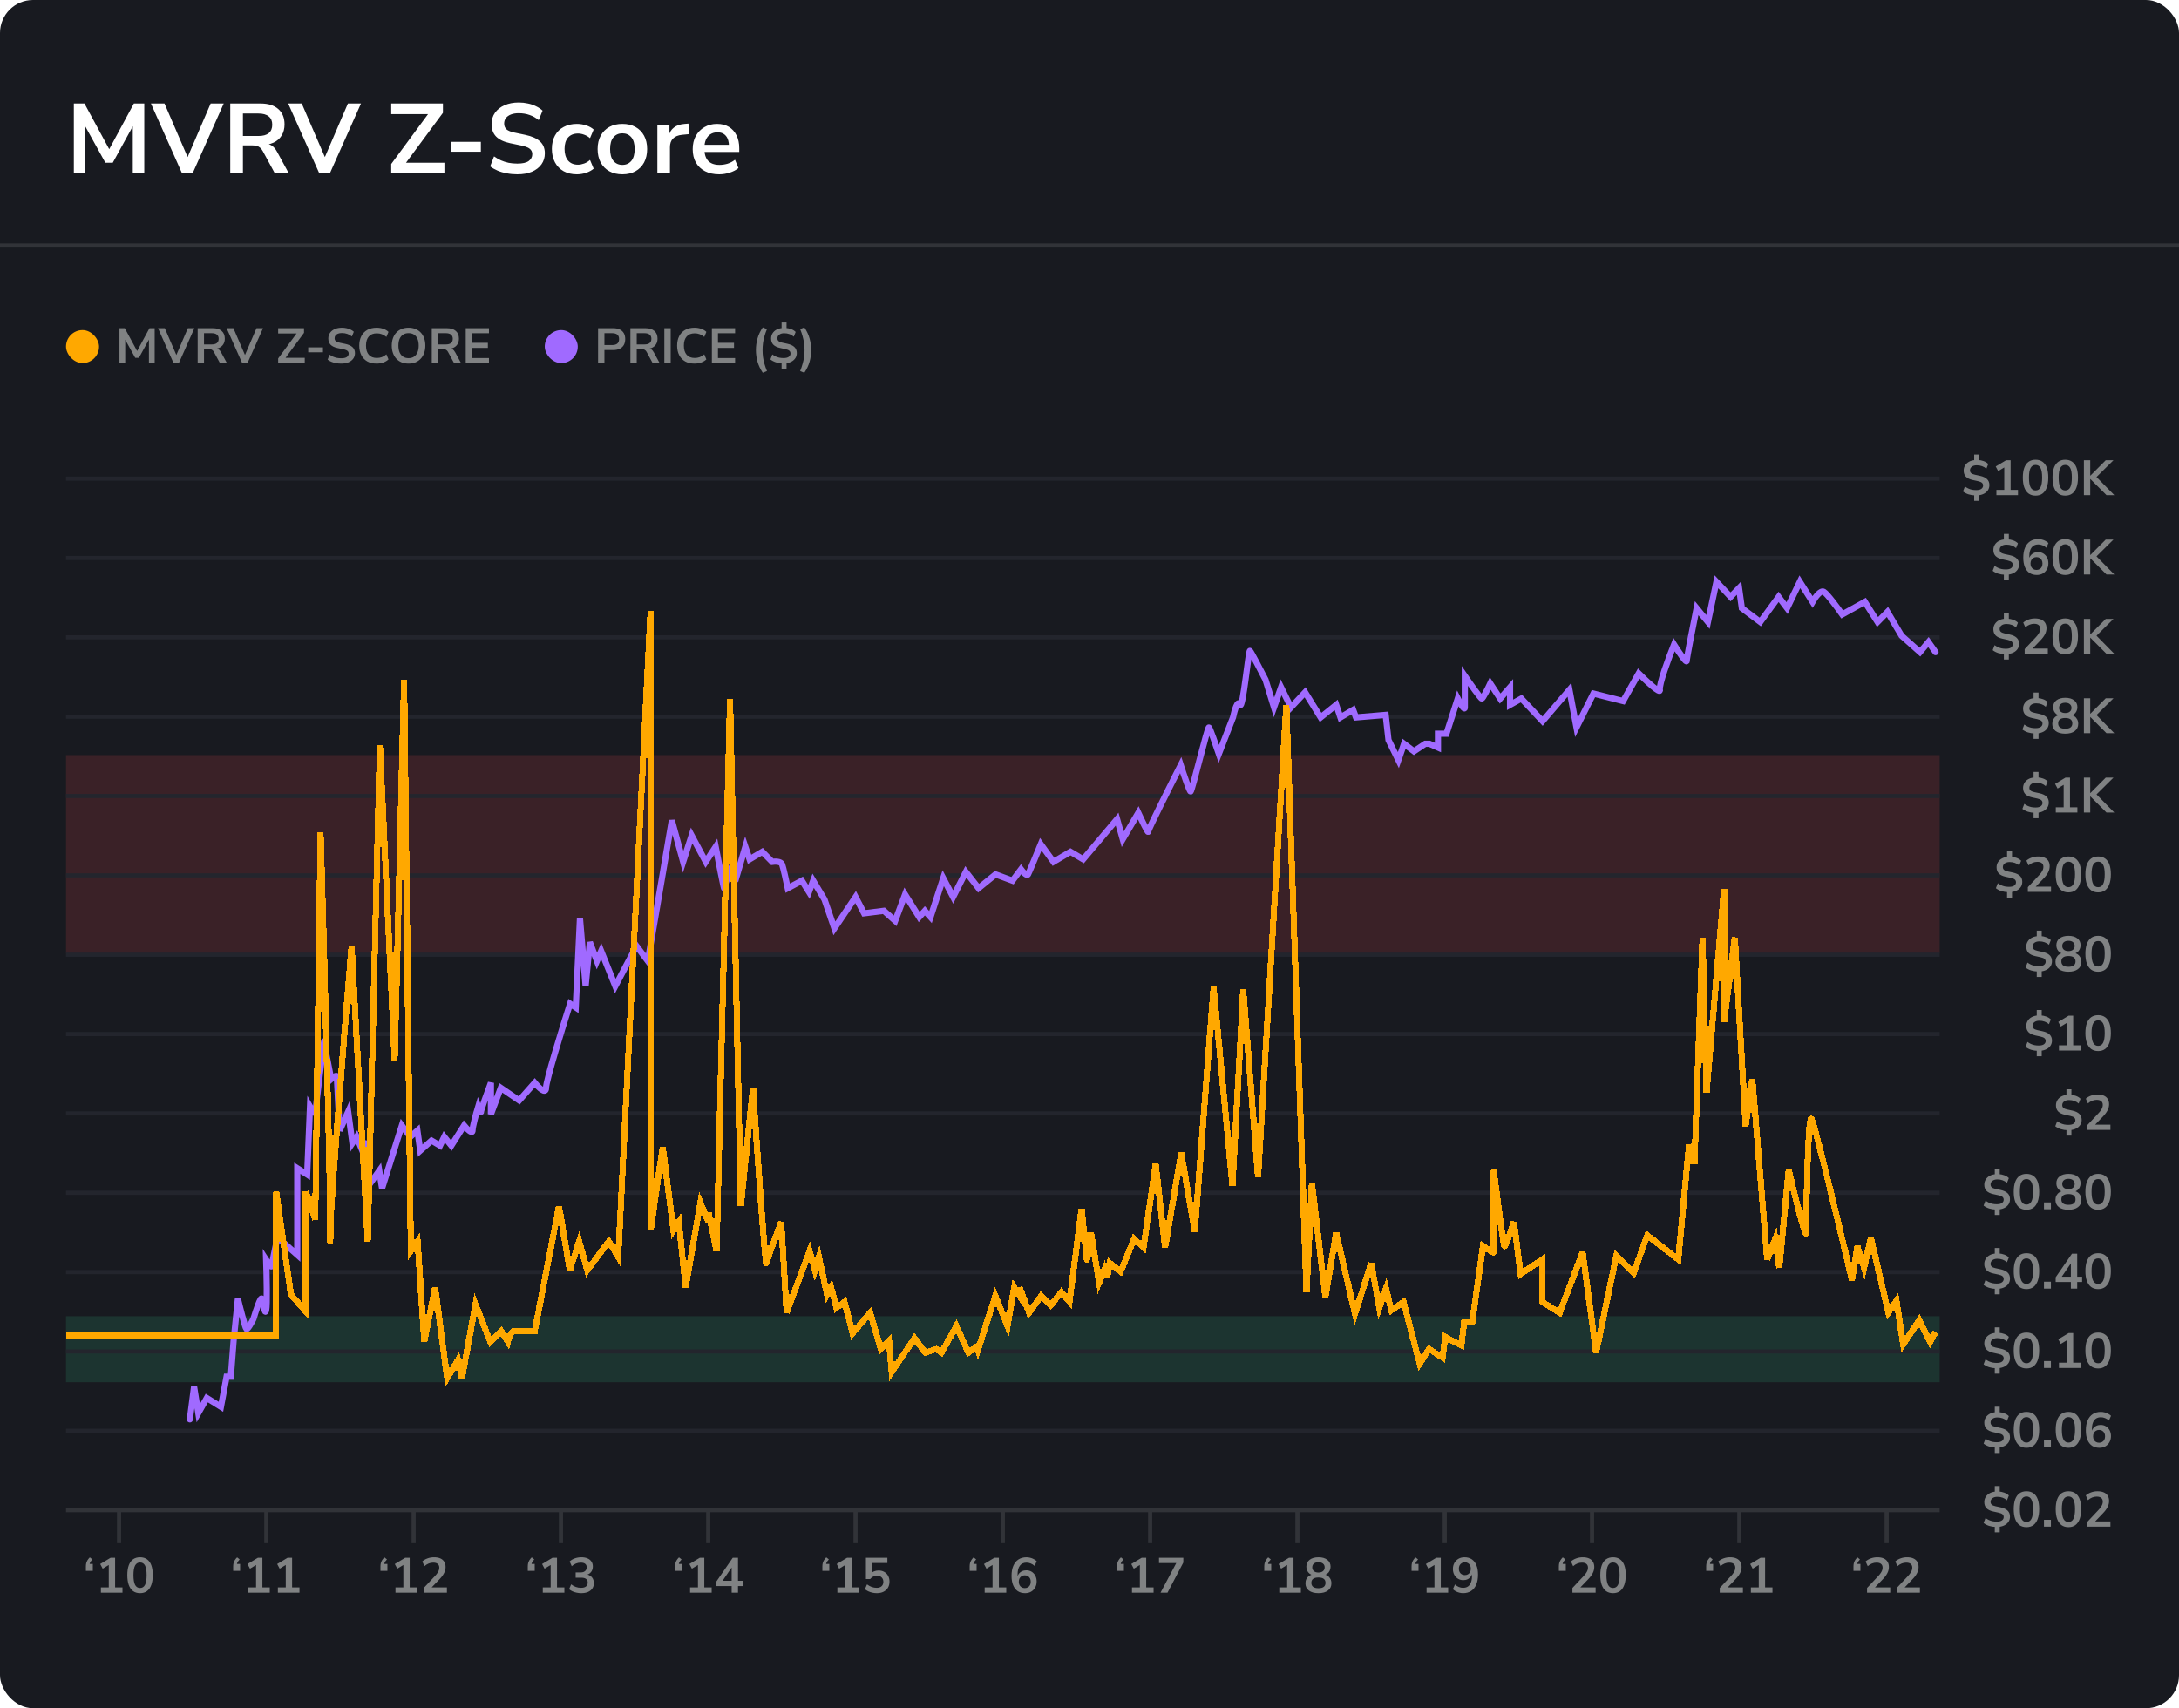 <svg width="528" height="414" viewBox="0 0 528 414" fill="none" xmlns="http://www.w3.org/2000/svg">
<rect width="528" height="414" rx="8" fill="#181A20"/>
<rect x="16" y="319" width="454" height="16" fill="#1C3430"/>
<rect x="16" y="183" width="454" height="48" fill="#3A2127"/>
<path d="M17.896 42V25.08H20.464L26.848 36.864H26.08L32.44 25.08H34.96V42H32.176V29.64H32.704L27.328 39.432H25.528L20.104 29.616H20.68V42H17.896ZM44.108 42L36.572 25.08H39.86L45.98 39.264H44.948L51.044 25.08H54.212L46.676 42H44.108ZM55.793 42V25.08H63.137C64.993 25.08 66.425 25.528 67.433 26.424C68.441 27.304 68.945 28.544 68.945 30.144C68.945 31.184 68.713 32.08 68.249 32.832C67.801 33.584 67.145 34.16 66.281 34.56C65.417 34.96 64.369 35.16 63.137 35.16L63.353 34.8H64.145C64.801 34.8 65.369 34.96 65.849 35.28C66.345 35.6 66.777 36.104 67.145 36.792L69.977 42H66.593L63.665 36.6C63.473 36.248 63.257 35.976 63.017 35.784C62.777 35.576 62.505 35.432 62.201 35.352C61.897 35.272 61.545 35.232 61.145 35.232H58.865V42H55.793ZM58.865 32.952H62.609C63.713 32.952 64.545 32.728 65.105 32.28C65.681 31.816 65.969 31.128 65.969 30.216C65.969 29.32 65.681 28.648 65.105 28.2C64.545 27.736 63.713 27.504 62.609 27.504H58.865V32.952ZM77.366 42L69.83 25.08H73.118L79.238 39.264H78.206L84.302 25.08H87.47L79.934 42H77.366ZM94.8 42V39.744L104.448 26.664V27.648H94.8V25.08H107.328V27.336L97.68 40.392V39.432H107.688V42H94.8ZM109.366 36.768V34.368H116.518V36.768H109.366ZM125.352 42.24C124.472 42.24 123.624 42.16 122.808 42C122.008 41.856 121.264 41.64 120.576 41.352C119.904 41.064 119.304 40.72 118.776 40.32L119.712 37.896C120.24 38.264 120.792 38.584 121.368 38.856C121.96 39.112 122.584 39.312 123.24 39.456C123.912 39.584 124.616 39.648 125.352 39.648C126.616 39.648 127.536 39.44 128.112 39.024C128.688 38.592 128.976 38.04 128.976 37.368C128.976 37 128.888 36.688 128.712 36.432C128.536 36.16 128.248 35.928 127.848 35.736C127.448 35.544 126.92 35.384 126.264 35.256L123.624 34.704C122.104 34.384 120.968 33.848 120.216 33.096C119.48 32.328 119.112 31.32 119.112 30.072C119.112 29.016 119.392 28.096 119.952 27.312C120.512 26.528 121.288 25.92 122.28 25.488C123.272 25.056 124.416 24.84 125.712 24.84C126.48 24.84 127.216 24.92 127.92 25.08C128.64 25.224 129.296 25.448 129.888 25.752C130.496 26.04 131.024 26.392 131.472 26.808L130.536 29.112C129.864 28.552 129.128 28.136 128.328 27.864C127.528 27.576 126.648 27.432 125.688 27.432C124.952 27.432 124.32 27.536 123.792 27.744C123.264 27.952 122.856 28.248 122.568 28.632C122.296 29 122.16 29.44 122.16 29.952C122.16 30.528 122.352 30.992 122.736 31.344C123.12 31.68 123.776 31.944 124.704 32.136L127.32 32.688C128.904 33.024 130.08 33.552 130.848 34.272C131.632 34.992 132.024 35.952 132.024 37.152C132.024 38.16 131.752 39.048 131.208 39.816C130.664 40.584 129.888 41.184 128.88 41.616C127.888 42.032 126.712 42.24 125.352 42.24ZM139.797 42.24C138.565 42.24 137.493 41.992 136.581 41.496C135.669 40.984 134.965 40.264 134.469 39.336C133.973 38.408 133.725 37.32 133.725 36.072C133.725 34.824 133.973 33.752 134.469 32.856C134.965 31.944 135.669 31.248 136.581 30.768C137.493 30.272 138.565 30.024 139.797 30.024C140.549 30.024 141.293 30.144 142.029 30.384C142.765 30.624 143.373 30.96 143.853 31.392L142.965 33.48C142.549 33.112 142.077 32.832 141.549 32.64C141.037 32.448 140.541 32.352 140.061 32.352C139.021 32.352 138.213 32.68 137.637 33.336C137.077 33.976 136.797 34.896 136.797 36.096C136.797 37.28 137.077 38.216 137.637 38.904C138.213 39.576 139.021 39.912 140.061 39.912C140.525 39.912 141.021 39.816 141.549 39.624C142.077 39.432 142.549 39.144 142.965 38.76L143.853 40.872C143.373 41.288 142.757 41.624 142.005 41.88C141.269 42.12 140.533 42.24 139.797 42.24ZM150.81 42.24C149.594 42.24 148.538 41.992 147.642 41.496C146.746 41 146.05 40.296 145.554 39.384C145.058 38.456 144.81 37.368 144.81 36.12C144.81 34.872 145.058 33.792 145.554 32.88C146.05 31.968 146.746 31.264 147.642 30.768C148.538 30.272 149.594 30.024 150.81 30.024C152.026 30.024 153.082 30.272 153.978 30.768C154.874 31.264 155.57 31.968 156.066 32.88C156.562 33.792 156.81 34.872 156.81 36.12C156.81 37.368 156.562 38.456 156.066 39.384C155.57 40.296 154.874 41 153.978 41.496C153.082 41.992 152.026 42.24 150.81 42.24ZM150.81 39.96C151.706 39.96 152.426 39.64 152.97 39C153.514 38.344 153.786 37.384 153.786 36.12C153.786 34.84 153.514 33.888 152.97 33.264C152.426 32.624 151.706 32.304 150.81 32.304C149.914 32.304 149.194 32.624 148.65 33.264C148.106 33.888 147.834 34.84 147.834 36.12C147.834 37.384 148.106 38.344 148.65 39C149.194 39.64 149.914 39.96 150.81 39.96ZM159.287 42V30.264H162.215V33.096H161.975C162.199 32.136 162.639 31.408 163.295 30.912C163.951 30.4 164.823 30.104 165.911 30.024L166.823 29.952L167.015 32.496L165.287 32.664C164.311 32.76 163.575 33.064 163.079 33.576C162.583 34.072 162.335 34.776 162.335 35.688V42H159.287ZM174.282 42.24C172.954 42.24 171.81 41.992 170.85 41.496C169.89 41 169.146 40.296 168.618 39.384C168.106 38.472 167.85 37.392 167.85 36.144C167.85 34.928 168.098 33.864 168.594 32.952C169.106 32.04 169.802 31.328 170.682 30.816C171.578 30.288 172.594 30.024 173.73 30.024C174.85 30.024 175.81 30.264 176.61 30.744C177.41 31.224 178.026 31.904 178.458 32.784C178.906 33.664 179.13 34.712 179.13 35.928V36.816H170.274V35.088H177.018L176.634 35.448C176.634 34.36 176.394 33.528 175.914 32.952C175.434 32.36 174.746 32.064 173.85 32.064C173.178 32.064 172.602 32.224 172.122 32.544C171.658 32.848 171.298 33.288 171.042 33.864C170.802 34.424 170.682 35.096 170.682 35.88V36.048C170.682 36.928 170.818 37.656 171.09 38.232C171.362 38.808 171.77 39.24 172.314 39.528C172.858 39.816 173.53 39.96 174.33 39.96C174.986 39.96 175.642 39.864 176.298 39.672C176.954 39.464 177.554 39.144 178.098 38.712L178.938 40.728C178.378 41.192 177.674 41.56 176.826 41.832C175.978 42.104 175.13 42.24 174.282 42.24Z" fill="white"/>
<rect y="59" width="528" height="1" fill="#313338"/>
<rect x="16" y="80" width="8" height="8" rx="4" fill="#FFA800"/>
<path d="M28.948 88V79.54H30.232L33.424 85.432H33.04L36.22 79.54H37.48V88H36.088V81.82H36.352L33.664 86.716H32.764L30.052 81.808H30.34V88H28.948ZM42.054 88L38.286 79.54H39.93L42.99 86.632H42.474L45.522 79.54H47.106L43.338 88H42.054ZM47.897 88V79.54H51.569C52.497 79.54 53.213 79.764 53.717 80.212C54.221 80.652 54.473 81.272 54.473 82.072C54.473 82.592 54.357 83.04 54.125 83.416C53.901 83.792 53.573 84.08 53.141 84.28C52.709 84.48 52.185 84.58 51.569 84.58L51.677 84.4H52.073C52.401 84.4 52.685 84.48 52.925 84.64C53.173 84.8 53.389 85.052 53.573 85.396L54.989 88H53.297L51.833 85.3C51.737 85.124 51.629 84.988 51.509 84.892C51.389 84.788 51.253 84.716 51.101 84.676C50.949 84.636 50.773 84.616 50.573 84.616H49.433V88H47.897ZM49.433 83.476H51.305C51.857 83.476 52.273 83.364 52.553 83.14C52.841 82.908 52.985 82.564 52.985 82.108C52.985 81.66 52.841 81.324 52.553 81.1C52.273 80.868 51.857 80.752 51.305 80.752H49.433V83.476ZM58.683 88L54.915 79.54H56.559L59.619 86.632H59.103L62.151 79.54H63.735L59.967 88H58.683ZM67.4 88V86.872L72.224 80.332V80.824H67.4V79.54H73.664V80.668L68.84 87.196V86.716H73.844V88H67.4ZM74.683 85.384V84.184H78.259V85.384H74.683ZM82.676 88.12C82.236 88.12 81.812 88.08 81.404 88C81.004 87.928 80.632 87.82 80.288 87.676C79.952 87.532 79.652 87.36 79.388 87.16L79.856 85.948C80.12 86.132 80.396 86.292 80.684 86.428C80.98 86.556 81.292 86.656 81.62 86.728C81.956 86.792 82.308 86.824 82.676 86.824C83.308 86.824 83.768 86.72 84.056 86.512C84.344 86.296 84.488 86.02 84.488 85.684C84.488 85.5 84.444 85.344 84.356 85.216C84.268 85.08 84.124 84.964 83.924 84.868C83.724 84.772 83.46 84.692 83.132 84.628L81.812 84.352C81.052 84.192 80.484 83.924 80.108 83.548C79.74 83.164 79.556 82.66 79.556 82.036C79.556 81.508 79.696 81.048 79.976 80.656C80.256 80.264 80.644 79.96 81.14 79.744C81.636 79.528 82.208 79.42 82.856 79.42C83.24 79.42 83.608 79.46 83.96 79.54C84.32 79.612 84.648 79.724 84.944 79.876C85.248 80.02 85.512 80.196 85.736 80.404L85.268 81.556C84.932 81.276 84.564 81.068 84.164 80.932C83.764 80.788 83.324 80.716 82.844 80.716C82.476 80.716 82.16 80.768 81.896 80.872C81.632 80.976 81.428 81.124 81.284 81.316C81.148 81.5 81.08 81.72 81.08 81.976C81.08 82.264 81.176 82.496 81.368 82.672C81.56 82.84 81.888 82.972 82.352 83.068L83.66 83.344C84.452 83.512 85.04 83.776 85.424 84.136C85.816 84.496 86.012 84.976 86.012 85.576C86.012 86.08 85.876 86.524 85.604 86.908C85.332 87.292 84.944 87.592 84.44 87.808C83.944 88.016 83.356 88.12 82.676 88.12ZM91.266 88.12C90.386 88.12 89.63 87.944 88.998 87.592C88.374 87.232 87.894 86.728 87.558 86.08C87.222 85.424 87.054 84.652 87.054 83.764C87.054 82.876 87.222 82.108 87.558 81.46C87.894 80.812 88.374 80.312 88.998 79.96C89.63 79.6 90.386 79.42 91.266 79.42C91.834 79.42 92.37 79.508 92.874 79.684C93.386 79.86 93.806 80.112 94.134 80.44L93.63 81.664C93.27 81.36 92.902 81.14 92.526 81.004C92.15 80.86 91.746 80.788 91.314 80.788C90.458 80.788 89.806 81.048 89.358 81.568C88.91 82.08 88.686 82.812 88.686 83.764C88.686 84.716 88.91 85.452 89.358 85.972C89.806 86.492 90.458 86.752 91.314 86.752C91.746 86.752 92.15 86.684 92.526 86.548C92.902 86.404 93.27 86.18 93.63 85.876L94.134 87.1C93.806 87.42 93.386 87.672 92.874 87.856C92.37 88.032 91.834 88.12 91.266 88.12ZM98.997 88.12C98.381 88.12 97.821 88.02 97.317 87.82C96.821 87.612 96.393 87.316 96.033 86.932C95.681 86.548 95.409 86.088 95.217 85.552C95.025 85.016 94.929 84.42 94.929 83.764C94.929 83.1 95.025 82.504 95.217 81.976C95.409 81.44 95.681 80.984 96.033 80.608C96.393 80.224 96.821 79.932 97.317 79.732C97.821 79.524 98.381 79.42 98.997 79.42C99.613 79.42 100.169 79.524 100.665 79.732C101.169 79.932 101.597 80.22 101.949 80.596C102.309 80.972 102.585 81.428 102.777 81.964C102.969 82.492 103.065 83.088 103.065 83.752C103.065 84.416 102.969 85.016 102.777 85.552C102.585 86.088 102.309 86.548 101.949 86.932C101.597 87.316 101.169 87.612 100.665 87.82C100.169 88.02 99.613 88.12 98.997 88.12ZM98.997 86.8C99.517 86.8 99.957 86.68 100.317 86.44C100.685 86.2 100.965 85.852 101.157 85.396C101.357 84.94 101.457 84.396 101.457 83.764C101.457 83.124 101.361 82.58 101.169 82.132C100.977 81.676 100.697 81.332 100.329 81.1C99.961 80.86 99.517 80.74 98.997 80.74C98.485 80.74 98.045 80.86 97.677 81.1C97.309 81.332 97.025 81.676 96.825 82.132C96.633 82.58 96.537 83.124 96.537 83.764C96.537 84.396 96.633 84.94 96.825 85.396C97.025 85.852 97.309 86.2 97.677 86.44C98.045 86.68 98.485 86.8 98.997 86.8ZM104.627 88V79.54H108.299C109.227 79.54 109.943 79.764 110.447 80.212C110.951 80.652 111.203 81.272 111.203 82.072C111.203 82.592 111.087 83.04 110.855 83.416C110.631 83.792 110.303 84.08 109.871 84.28C109.439 84.48 108.915 84.58 108.299 84.58L108.407 84.4H108.803C109.131 84.4 109.415 84.48 109.655 84.64C109.903 84.8 110.119 85.052 110.303 85.396L111.719 88H110.027L108.563 85.3C108.467 85.124 108.359 84.988 108.239 84.892C108.119 84.788 107.983 84.716 107.831 84.676C107.679 84.636 107.503 84.616 107.303 84.616H106.163V88H104.627ZM106.163 83.476H108.035C108.587 83.476 109.003 83.364 109.283 83.14C109.571 82.908 109.715 82.564 109.715 82.108C109.715 81.66 109.571 81.324 109.283 81.1C109.003 80.868 108.587 80.752 108.035 80.752H106.163V83.476ZM112.854 88V79.54H118.482V80.764H114.33V83.092H118.218V84.316H114.33V86.776H118.482V88H112.854Z" fill="#808283"/>
<rect x="132" y="80" width="8" height="8" rx="4" fill="#A06AFF"/>
<path d="M144.924 88V79.54H148.596C149.22 79.54 149.748 79.644 150.18 79.852C150.612 80.06 150.94 80.36 151.164 80.752C151.388 81.144 151.5 81.62 151.5 82.18C151.5 82.732 151.388 83.208 151.164 83.608C150.94 84 150.612 84.304 150.18 84.52C149.748 84.728 149.22 84.832 148.596 84.832H146.46V88H144.924ZM146.46 83.62H148.356C148.9 83.62 149.312 83.5 149.592 83.26C149.872 83.012 150.012 82.652 150.012 82.18C150.012 81.708 149.872 81.352 149.592 81.112C149.312 80.872 148.9 80.752 148.356 80.752H146.46V83.62ZM152.752 88V79.54H156.424C157.352 79.54 158.068 79.764 158.572 80.212C159.076 80.652 159.328 81.272 159.328 82.072C159.328 82.592 159.212 83.04 158.98 83.416C158.756 83.792 158.428 84.08 157.996 84.28C157.564 84.48 157.04 84.58 156.424 84.58L156.532 84.4H156.928C157.256 84.4 157.54 84.48 157.78 84.64C158.028 84.8 158.244 85.052 158.428 85.396L159.844 88H158.152L156.688 85.3C156.592 85.124 156.484 84.988 156.364 84.892C156.244 84.788 156.108 84.716 155.956 84.676C155.804 84.636 155.628 84.616 155.428 84.616H154.288V88H152.752ZM154.288 83.476H156.16C156.712 83.476 157.128 83.364 157.408 83.14C157.696 82.908 157.84 82.564 157.84 82.108C157.84 81.66 157.696 81.324 157.408 81.1C157.128 80.868 156.712 80.752 156.16 80.752H154.288V83.476ZM160.979 88V79.54H162.515V88H160.979ZM168.29 88.12C167.41 88.12 166.654 87.944 166.022 87.592C165.398 87.232 164.918 86.728 164.582 86.08C164.246 85.424 164.078 84.652 164.078 83.764C164.078 82.876 164.246 82.108 164.582 81.46C164.918 80.812 165.398 80.312 166.022 79.96C166.654 79.6 167.41 79.42 168.29 79.42C168.858 79.42 169.394 79.508 169.898 79.684C170.41 79.86 170.83 80.112 171.158 80.44L170.654 81.664C170.294 81.36 169.926 81.14 169.55 81.004C169.174 80.86 168.77 80.788 168.338 80.788C167.482 80.788 166.83 81.048 166.382 81.568C165.934 82.08 165.71 82.812 165.71 83.764C165.71 84.716 165.934 85.452 166.382 85.972C166.83 86.492 167.482 86.752 168.338 86.752C168.77 86.752 169.174 86.684 169.55 86.548C169.926 86.404 170.294 86.18 170.654 85.876L171.158 87.1C170.83 87.42 170.41 87.672 169.898 87.856C169.394 88.032 168.858 88.12 168.29 88.12ZM172.498 88V79.54H178.126V80.764H173.974V83.092H177.862V84.316H173.974V86.776H178.126V88H172.498ZM184.825 90.34C184.233 89.46 183.809 88.564 183.553 87.652C183.297 86.732 183.169 85.796 183.169 84.844C183.169 83.884 183.297 82.948 183.553 82.036C183.809 81.124 184.233 80.228 184.825 79.348L185.845 79.756C185.597 80.364 185.393 80.948 185.233 81.508C185.073 82.06 184.957 82.608 184.885 83.152C184.813 83.696 184.777 84.26 184.777 84.844C184.777 85.42 184.813 85.984 184.885 86.536C184.957 87.08 185.073 87.628 185.233 88.18C185.393 88.732 185.597 89.316 185.845 89.932L184.825 90.34ZM189.39 89.38V87.808L189.666 88.072C189.082 88.056 188.53 87.968 188.01 87.808C187.498 87.64 187.054 87.408 186.678 87.112L187.146 85.9C187.394 86.084 187.658 86.244 187.938 86.38C188.226 86.508 188.526 86.608 188.838 86.68C189.158 86.744 189.498 86.776 189.858 86.776C190.442 86.776 190.87 86.672 191.142 86.464C191.414 86.256 191.55 85.996 191.55 85.684C191.55 85.404 191.458 85.18 191.274 85.012C191.09 84.844 190.762 84.708 190.29 84.604L189.018 84.328C188.298 84.168 187.754 83.904 187.386 83.536C187.026 83.16 186.846 82.664 186.846 82.048C186.846 81.576 186.962 81.156 187.194 80.788C187.426 80.412 187.75 80.112 188.166 79.888C188.582 79.664 189.07 79.532 189.63 79.492L189.39 79.672V78.16H190.59V79.672L190.338 79.48C190.794 79.504 191.242 79.596 191.682 79.756C192.13 79.916 192.502 80.148 192.798 80.452L192.342 81.604C192.038 81.324 191.69 81.116 191.298 80.98C190.906 80.836 190.478 80.764 190.014 80.764C189.518 80.764 189.118 80.88 188.814 81.112C188.518 81.336 188.37 81.632 188.37 82C188.37 82.272 188.462 82.492 188.646 82.66C188.83 82.828 189.126 82.956 189.534 83.044L190.806 83.32C191.574 83.488 192.142 83.756 192.51 84.124C192.886 84.484 193.074 84.964 193.074 85.564C193.074 86.028 192.958 86.44 192.726 86.8C192.494 87.152 192.174 87.436 191.766 87.652C191.366 87.86 190.898 87.992 190.362 88.048L190.59 87.796V89.38H189.39ZM194.905 90.34L193.885 89.932C194.133 89.308 194.333 88.716 194.485 88.156C194.645 87.604 194.761 87.06 194.833 86.524C194.913 85.98 194.953 85.42 194.953 84.844C194.953 84.268 194.913 83.712 194.833 83.176C194.761 82.632 194.645 82.08 194.485 81.52C194.333 80.96 194.133 80.372 193.885 79.756L194.905 79.348C195.497 80.228 195.921 81.128 196.177 82.048C196.433 82.96 196.561 83.892 196.561 84.844C196.561 85.796 196.433 86.732 196.177 87.652C195.921 88.564 195.497 89.46 194.905 90.34Z" fill="#808283"/>
<rect x="16" y="115.5" width="454" height="1" fill="#23252D"/>
<path d="M478.37 121.38V119.808L478.646 120.072C478.062 120.056 477.51 119.968 476.99 119.808C476.478 119.64 476.034 119.408 475.658 119.112L476.126 117.9C476.374 118.084 476.638 118.244 476.918 118.38C477.206 118.508 477.506 118.608 477.818 118.68C478.138 118.744 478.478 118.776 478.838 118.776C479.422 118.776 479.85 118.672 480.122 118.464C480.394 118.256 480.53 117.996 480.53 117.684C480.53 117.404 480.438 117.18 480.254 117.012C480.07 116.844 479.742 116.708 479.27 116.604L477.998 116.328C477.278 116.168 476.734 115.904 476.366 115.536C476.006 115.16 475.826 114.664 475.826 114.048C475.826 113.576 475.942 113.156 476.174 112.788C476.406 112.412 476.73 112.112 477.146 111.888C477.562 111.664 478.05 111.532 478.61 111.492L478.37 111.672V110.16H479.57V111.672L479.318 111.48C479.774 111.504 480.222 111.596 480.662 111.756C481.11 111.916 481.482 112.148 481.778 112.452L481.322 113.604C481.018 113.324 480.67 113.116 480.278 112.98C479.886 112.836 479.458 112.764 478.994 112.764C478.498 112.764 478.098 112.88 477.794 113.112C477.498 113.336 477.35 113.632 477.35 114C477.35 114.272 477.442 114.492 477.626 114.66C477.81 114.828 478.106 114.956 478.514 115.044L479.786 115.32C480.554 115.488 481.122 115.756 481.49 116.124C481.866 116.484 482.054 116.964 482.054 117.564C482.054 118.028 481.938 118.44 481.706 118.8C481.474 119.152 481.154 119.436 480.746 119.652C480.346 119.86 479.878 119.992 479.342 120.048L479.57 119.796V121.38H478.37ZM483.753 120V118.728H485.661V112.836H486.405L484.185 114.18L483.585 113.052L486.105 111.54H487.197V118.728H488.985V120H483.753ZM493.241 120.12C492.577 120.12 492.013 119.952 491.549 119.616C491.093 119.272 490.745 118.776 490.505 118.128C490.273 117.48 490.157 116.688 490.157 115.752C490.157 114.808 490.273 114.016 490.505 113.376C490.745 112.728 491.093 112.24 491.549 111.912C492.013 111.584 492.577 111.42 493.241 111.42C493.913 111.42 494.477 111.584 494.933 111.912C495.397 112.24 495.745 112.724 495.977 113.364C496.209 114.004 496.325 114.796 496.325 115.74C496.325 116.676 496.205 117.472 495.965 118.128C495.733 118.776 495.389 119.272 494.933 119.616C494.477 119.952 493.913 120.12 493.241 120.12ZM493.241 118.86C493.785 118.86 494.185 118.612 494.441 118.116C494.705 117.612 494.837 116.82 494.837 115.74C494.837 114.668 494.705 113.892 494.441 113.412C494.185 112.924 493.785 112.68 493.241 112.68C492.705 112.68 492.305 112.924 492.041 113.412C491.777 113.892 491.645 114.672 491.645 115.752C491.645 116.824 491.777 117.612 492.041 118.116C492.305 118.612 492.705 118.86 493.241 118.86ZM500.436 120.12C499.772 120.12 499.208 119.952 498.744 119.616C498.288 119.272 497.94 118.776 497.7 118.128C497.468 117.48 497.352 116.688 497.352 115.752C497.352 114.808 497.468 114.016 497.7 113.376C497.94 112.728 498.288 112.24 498.744 111.912C499.208 111.584 499.772 111.42 500.436 111.42C501.108 111.42 501.672 111.584 502.128 111.912C502.592 112.24 502.94 112.724 503.172 113.364C503.404 114.004 503.52 114.796 503.52 115.74C503.52 116.676 503.4 117.472 503.16 118.128C502.928 118.776 502.584 119.272 502.128 119.616C501.672 119.952 501.108 120.12 500.436 120.12ZM500.436 118.86C500.98 118.86 501.38 118.612 501.636 118.116C501.9 117.612 502.032 116.82 502.032 115.74C502.032 114.668 501.9 113.892 501.636 113.412C501.38 112.924 500.98 112.68 500.436 112.68C499.9 112.68 499.5 112.924 499.236 113.412C498.972 113.892 498.84 114.672 498.84 115.752C498.84 116.824 498.972 117.612 499.236 118.116C499.5 118.612 499.9 118.86 500.436 118.86ZM504.955 120V111.54H506.491V115.284H506.515L510.247 111.54H512.119L507.655 115.956L507.667 115.26L512.323 120H510.427L506.515 116.088H506.491V120H504.955Z" fill="#808283"/>
<rect x="16" y="134.731" width="454" height="1" fill="#23252D"/>
<path d="M485.565 140.611V139.039L485.841 139.303C485.257 139.287 484.705 139.199 484.185 139.039C483.673 138.871 483.229 138.639 482.853 138.343L483.321 137.131C483.569 137.315 483.833 137.475 484.113 137.611C484.401 137.739 484.701 137.839 485.013 137.911C485.333 137.975 485.673 138.007 486.033 138.007C486.617 138.007 487.045 137.903 487.317 137.695C487.589 137.487 487.725 137.227 487.725 136.915C487.725 136.635 487.633 136.411 487.449 136.243C487.265 136.075 486.937 135.939 486.465 135.835L485.193 135.559C484.473 135.399 483.929 135.135 483.561 134.767C483.201 134.391 483.021 133.895 483.021 133.279C483.021 132.807 483.137 132.387 483.369 132.019C483.601 131.643 483.925 131.343 484.341 131.119C484.757 130.895 485.245 130.763 485.805 130.723L485.565 130.903V129.391H486.765V130.903L486.513 130.711C486.969 130.735 487.417 130.827 487.857 130.987C488.305 131.147 488.677 131.379 488.973 131.683L488.517 132.835C488.213 132.555 487.865 132.347 487.473 132.211C487.081 132.067 486.653 131.995 486.189 131.995C485.693 131.995 485.293 132.111 484.989 132.343C484.693 132.567 484.545 132.863 484.545 133.231C484.545 133.503 484.637 133.723 484.821 133.891C485.005 134.059 485.301 134.187 485.709 134.275L486.981 134.551C487.749 134.719 488.317 134.987 488.685 135.355C489.061 135.715 489.249 136.195 489.249 136.795C489.249 137.259 489.133 137.671 488.901 138.031C488.669 138.383 488.349 138.667 487.941 138.883C487.541 139.091 487.073 139.223 486.537 139.279L486.765 139.027V140.611H485.565ZM493.553 139.351C492.857 139.351 492.261 139.187 491.765 138.859C491.277 138.523 490.905 138.043 490.649 137.419C490.393 136.795 490.265 136.039 490.265 135.151C490.265 134.191 490.409 133.379 490.697 132.715C490.985 132.043 491.401 131.531 491.945 131.179C492.489 130.827 493.141 130.651 493.901 130.651C494.197 130.651 494.493 130.691 494.789 130.771C495.093 130.843 495.377 130.951 495.641 131.095C495.913 131.231 496.153 131.399 496.361 131.599L495.857 132.751C495.561 132.479 495.245 132.279 494.909 132.151C494.573 132.015 494.229 131.947 493.877 131.947C493.533 131.947 493.225 132.011 492.953 132.139C492.689 132.259 492.465 132.443 492.281 132.691C492.097 132.931 491.957 133.235 491.861 133.603C491.773 133.963 491.729 134.383 491.729 134.863V135.763H491.585C491.649 135.355 491.781 135.007 491.981 134.719C492.189 134.423 492.453 134.199 492.773 134.047C493.093 133.887 493.449 133.807 493.841 133.807C494.329 133.807 494.761 133.923 495.137 134.155C495.513 134.387 495.809 134.707 496.025 135.115C496.241 135.523 496.349 135.991 496.349 136.519C496.349 137.063 496.229 137.551 495.989 137.983C495.757 138.407 495.429 138.743 495.005 138.991C494.589 139.231 494.105 139.351 493.553 139.351ZM493.469 138.127C493.757 138.127 494.009 138.063 494.225 137.935C494.449 137.807 494.621 137.627 494.741 137.395C494.861 137.155 494.921 136.883 494.921 136.579C494.921 136.267 494.861 135.995 494.741 135.763C494.621 135.531 494.449 135.351 494.225 135.223C494.009 135.087 493.757 135.019 493.469 135.019C493.181 135.019 492.929 135.087 492.713 135.223C492.497 135.351 492.325 135.531 492.197 135.763C492.077 135.995 492.017 136.267 492.017 136.579C492.017 136.883 492.077 137.155 492.197 137.395C492.325 137.627 492.497 137.807 492.713 137.935C492.929 138.063 493.181 138.127 493.469 138.127ZM500.436 139.351C499.772 139.351 499.208 139.183 498.744 138.847C498.288 138.503 497.94 138.007 497.7 137.359C497.468 136.711 497.352 135.919 497.352 134.983C497.352 134.039 497.468 133.247 497.7 132.607C497.94 131.959 498.288 131.471 498.744 131.143C499.208 130.815 499.772 130.651 500.436 130.651C501.108 130.651 501.672 130.815 502.128 131.143C502.592 131.471 502.94 131.955 503.172 132.595C503.404 133.235 503.52 134.027 503.52 134.971C503.52 135.907 503.4 136.703 503.16 137.359C502.928 138.007 502.584 138.503 502.128 138.847C501.672 139.183 501.108 139.351 500.436 139.351ZM500.436 138.091C500.98 138.091 501.38 137.843 501.636 137.347C501.9 136.843 502.032 136.051 502.032 134.971C502.032 133.899 501.9 133.123 501.636 132.643C501.38 132.155 500.98 131.911 500.436 131.911C499.9 131.911 499.5 132.155 499.236 132.643C498.972 133.123 498.84 133.903 498.84 134.983C498.84 136.055 498.972 136.843 499.236 137.347C499.5 137.843 499.9 138.091 500.436 138.091ZM504.955 139.231V130.771H506.491V134.515H506.515L510.247 130.771H512.119L507.655 135.187L507.667 134.491L512.323 139.231H510.427L506.515 135.319H506.491V139.231H504.955Z" fill="#808283"/>
<rect x="16" y="153.961" width="454" height="1" fill="#23252D"/>
<path d="M485.565 159.841V158.269L485.841 158.533C485.257 158.517 484.705 158.429 484.185 158.269C483.673 158.101 483.229 157.869 482.853 157.573L483.321 156.361C483.569 156.545 483.833 156.705 484.113 156.841C484.401 156.969 484.701 157.069 485.013 157.141C485.333 157.205 485.673 157.237 486.033 157.237C486.617 157.237 487.045 157.133 487.317 156.925C487.589 156.717 487.725 156.457 487.725 156.145C487.725 155.865 487.633 155.641 487.449 155.473C487.265 155.305 486.937 155.169 486.465 155.065L485.193 154.789C484.473 154.629 483.929 154.365 483.561 153.997C483.201 153.621 483.021 153.125 483.021 152.509C483.021 152.037 483.137 151.617 483.369 151.249C483.601 150.873 483.925 150.573 484.341 150.349C484.757 150.125 485.245 149.993 485.805 149.953L485.565 150.133V148.621H486.765V150.133L486.513 149.941C486.969 149.965 487.417 150.057 487.857 150.217C488.305 150.377 488.677 150.609 488.973 150.913L488.517 152.065C488.213 151.785 487.865 151.577 487.473 151.441C487.081 151.297 486.653 151.225 486.189 151.225C485.693 151.225 485.293 151.341 484.989 151.573C484.693 151.797 484.545 152.093 484.545 152.461C484.545 152.733 484.637 152.953 484.821 153.121C485.005 153.289 485.301 153.417 485.709 153.505L486.981 153.781C487.749 153.949 488.317 154.217 488.685 154.585C489.061 154.945 489.249 155.425 489.249 156.025C489.249 156.489 489.133 156.901 488.901 157.261C488.669 157.613 488.349 157.897 487.941 158.113C487.541 158.321 487.073 158.453 486.537 158.509L486.765 158.257V159.841H485.565ZM490.601 158.461V157.321L493.337 154.405C493.585 154.141 493.781 153.897 493.925 153.673C494.077 153.449 494.189 153.233 494.261 153.025C494.333 152.817 494.369 152.609 494.369 152.401C494.369 152.001 494.241 151.697 493.985 151.489C493.737 151.281 493.373 151.177 492.893 151.177C492.517 151.177 492.149 151.249 491.789 151.393C491.437 151.529 491.097 151.745 490.769 152.041L490.253 150.889C490.589 150.585 491.009 150.341 491.513 150.157C492.017 149.973 492.541 149.881 493.085 149.881C493.693 149.881 494.205 149.973 494.621 150.157C495.037 150.341 495.353 150.609 495.569 150.961C495.785 151.313 495.893 151.741 495.893 152.245C495.893 152.501 495.861 152.753 495.797 153.001C495.741 153.241 495.649 153.481 495.521 153.721C495.401 153.961 495.245 154.209 495.053 154.465C494.869 154.713 494.645 154.973 494.381 155.245L492.125 157.597V157.189H496.217V158.461H490.601ZM500.436 158.581C499.772 158.581 499.208 158.413 498.744 158.077C498.288 157.733 497.94 157.237 497.7 156.589C497.468 155.941 497.352 155.149 497.352 154.213C497.352 153.269 497.468 152.477 497.7 151.837C497.94 151.189 498.288 150.701 498.744 150.373C499.208 150.045 499.772 149.881 500.436 149.881C501.108 149.881 501.672 150.045 502.128 150.373C502.592 150.701 502.94 151.185 503.172 151.825C503.404 152.465 503.52 153.257 503.52 154.201C503.52 155.137 503.4 155.933 503.16 156.589C502.928 157.237 502.584 157.733 502.128 158.077C501.672 158.413 501.108 158.581 500.436 158.581ZM500.436 157.321C500.98 157.321 501.38 157.073 501.636 156.577C501.9 156.073 502.032 155.281 502.032 154.201C502.032 153.129 501.9 152.353 501.636 151.873C501.38 151.385 500.98 151.141 500.436 151.141C499.9 151.141 499.5 151.385 499.236 151.873C498.972 152.353 498.84 153.133 498.84 154.213C498.84 155.285 498.972 156.073 499.236 156.577C499.5 157.073 499.9 157.321 500.436 157.321ZM504.955 158.461V150.001H506.491V153.745H506.515L510.247 150.001H512.119L507.655 154.417L507.667 153.721L512.323 158.461H510.427L506.515 154.549H506.491V158.461H504.955Z" fill="#808283"/>
<rect x="16" y="173.192" width="454" height="1" fill="#23252D"/>
<path d="M492.761 179.072V177.5L493.037 177.764C492.453 177.748 491.901 177.66 491.381 177.5C490.869 177.332 490.425 177.1 490.049 176.804L490.517 175.592C490.765 175.776 491.029 175.936 491.309 176.072C491.597 176.2 491.897 176.3 492.209 176.372C492.529 176.436 492.869 176.468 493.229 176.468C493.813 176.468 494.241 176.364 494.513 176.156C494.785 175.948 494.921 175.688 494.921 175.376C494.921 175.096 494.829 174.872 494.645 174.704C494.461 174.536 494.133 174.4 493.661 174.296L492.389 174.02C491.669 173.86 491.125 173.596 490.757 173.228C490.397 172.852 490.217 172.356 490.217 171.74C490.217 171.268 490.333 170.848 490.565 170.48C490.797 170.104 491.121 169.804 491.537 169.58C491.953 169.356 492.441 169.224 493.001 169.184L492.761 169.364V167.852H493.961V169.364L493.709 169.172C494.165 169.196 494.613 169.288 495.053 169.448C495.501 169.608 495.873 169.84 496.169 170.144L495.713 171.296C495.409 171.016 495.061 170.808 494.669 170.672C494.277 170.528 493.849 170.456 493.385 170.456C492.889 170.456 492.489 170.572 492.185 170.804C491.889 171.028 491.741 171.324 491.741 171.692C491.741 171.964 491.833 172.184 492.017 172.352C492.201 172.52 492.497 172.648 492.905 172.736L494.177 173.012C494.945 173.18 495.513 173.448 495.881 173.816C496.257 174.176 496.445 174.656 496.445 175.256C496.445 175.72 496.329 176.132 496.097 176.492C495.865 176.844 495.545 177.128 495.137 177.344C494.737 177.552 494.269 177.684 493.733 177.74L493.961 177.488V179.072H492.761ZM500.436 177.812C499.452 177.812 498.68 177.6 498.12 177.176C497.568 176.752 497.292 176.164 497.292 175.412C497.292 175.012 497.372 174.66 497.532 174.356C497.7 174.044 497.928 173.792 498.216 173.6C498.504 173.408 498.832 173.288 499.2 173.24V173.492C498.864 173.42 498.568 173.288 498.312 173.096C498.056 172.896 497.856 172.652 497.712 172.364C497.576 172.068 497.508 171.744 497.508 171.392C497.508 170.68 497.772 170.124 498.3 169.724C498.828 169.316 499.544 169.112 500.448 169.112C501.344 169.112 502.056 169.316 502.584 169.724C503.112 170.124 503.376 170.68 503.376 171.392C503.376 171.744 503.304 172.068 503.16 172.364C503.024 172.66 502.828 172.904 502.572 173.096C502.324 173.288 502.032 173.416 501.696 173.48V173.24C502.072 173.288 502.4 173.412 502.68 173.612C502.96 173.804 503.18 174.056 503.34 174.368C503.5 174.672 503.58 175.02 503.58 175.412C503.58 176.164 503.3 176.752 502.74 177.176C502.188 177.6 501.42 177.812 500.436 177.812ZM500.436 176.612C501.004 176.612 501.432 176.504 501.72 176.288C502.008 176.064 502.152 175.736 502.152 175.304C502.152 174.872 502.008 174.548 501.72 174.332C501.432 174.116 501.004 174.008 500.436 174.008C499.876 174.008 499.448 174.116 499.152 174.332C498.864 174.548 498.72 174.872 498.72 175.304C498.72 175.736 498.864 176.064 499.152 176.288C499.448 176.504 499.876 176.612 500.436 176.612ZM500.436 172.808C500.908 172.808 501.276 172.696 501.54 172.472C501.812 172.248 501.948 171.94 501.948 171.548C501.948 171.164 501.812 170.864 501.54 170.648C501.276 170.424 500.908 170.312 500.436 170.312C499.964 170.312 499.596 170.424 499.332 170.648C499.068 170.864 498.936 171.168 498.936 171.56C498.936 171.944 499.068 172.248 499.332 172.472C499.596 172.696 499.964 172.808 500.436 172.808ZM504.955 177.692V169.232H506.491V172.976H506.515L510.247 169.232H512.119L507.655 173.648L507.667 172.952L512.323 177.692H510.427L506.515 173.78H506.491V177.692H504.955Z" fill="#808283"/>
<rect x="16" y="192.423" width="454" height="1" fill="#23252D"/>
<path d="M492.761 198.303V196.731L493.037 196.995C492.453 196.979 491.901 196.891 491.381 196.731C490.869 196.563 490.425 196.331 490.049 196.035L490.517 194.823C490.765 195.007 491.029 195.167 491.309 195.303C491.597 195.431 491.897 195.531 492.209 195.603C492.529 195.667 492.869 195.699 493.229 195.699C493.813 195.699 494.241 195.595 494.513 195.387C494.785 195.179 494.921 194.919 494.921 194.607C494.921 194.327 494.829 194.103 494.645 193.935C494.461 193.767 494.133 193.631 493.661 193.527L492.389 193.251C491.669 193.091 491.125 192.827 490.757 192.459C490.397 192.083 490.217 191.587 490.217 190.971C490.217 190.499 490.333 190.079 490.565 189.711C490.797 189.335 491.121 189.035 491.537 188.811C491.953 188.587 492.441 188.455 493.001 188.415L492.761 188.595V187.083H493.961V188.595L493.709 188.403C494.165 188.427 494.613 188.519 495.053 188.679C495.501 188.839 495.873 189.071 496.169 189.375L495.713 190.527C495.409 190.247 495.061 190.039 494.669 189.903C494.277 189.759 493.849 189.687 493.385 189.687C492.889 189.687 492.489 189.803 492.185 190.035C491.889 190.259 491.741 190.555 491.741 190.923C491.741 191.195 491.833 191.415 492.017 191.583C492.201 191.751 492.497 191.879 492.905 191.967L494.177 192.243C494.945 192.411 495.513 192.679 495.881 193.047C496.257 193.407 496.445 193.887 496.445 194.487C496.445 194.951 496.329 195.363 496.097 195.723C495.865 196.075 495.545 196.359 495.137 196.575C494.737 196.783 494.269 196.915 493.733 196.971L493.961 196.719V198.303H492.761ZM498.144 196.923V195.651H500.052V189.759H500.796L498.576 191.103L497.976 189.975L500.496 188.463H501.588V195.651H503.376V196.923H498.144ZM504.955 196.923V188.463H506.491V192.207H506.515L510.247 188.463H512.119L507.655 192.879L507.667 192.183L512.323 196.923H510.427L506.515 193.011H506.491V196.923H504.955Z" fill="#808283"/>
<rect x="16" y="211.654" width="454" height="1" fill="#23252D"/>
<path d="M486.339 217.534V215.962L486.615 216.226C486.031 216.21 485.479 216.122 484.959 215.962C484.447 215.794 484.003 215.562 483.627 215.266L484.095 214.054C484.343 214.238 484.607 214.398 484.887 214.534C485.175 214.662 485.475 214.762 485.787 214.834C486.107 214.898 486.447 214.93 486.807 214.93C487.391 214.93 487.819 214.826 488.091 214.618C488.363 214.41 488.499 214.15 488.499 213.838C488.499 213.558 488.407 213.334 488.223 213.166C488.039 212.998 487.711 212.862 487.239 212.758L485.967 212.482C485.247 212.322 484.703 212.058 484.335 211.69C483.975 211.314 483.795 210.818 483.795 210.202C483.795 209.73 483.911 209.31 484.143 208.942C484.375 208.566 484.699 208.266 485.115 208.042C485.531 207.818 486.019 207.686 486.579 207.646L486.339 207.826V206.314H487.539V207.826L487.287 207.634C487.743 207.658 488.191 207.75 488.631 207.91C489.079 208.07 489.451 208.302 489.747 208.606L489.291 209.758C488.987 209.478 488.639 209.27 488.247 209.134C487.855 208.99 487.427 208.918 486.963 208.918C486.467 208.918 486.067 209.034 485.763 209.266C485.467 209.49 485.319 209.786 485.319 210.154C485.319 210.426 485.411 210.646 485.595 210.814C485.779 210.982 486.075 211.11 486.483 211.198L487.755 211.474C488.523 211.642 489.091 211.91 489.459 212.278C489.835 212.638 490.023 213.118 490.023 213.718C490.023 214.182 489.907 214.594 489.675 214.954C489.443 215.306 489.123 215.59 488.715 215.806C488.315 216.014 487.847 216.146 487.311 216.202L487.539 215.95V217.534H486.339ZM491.374 216.154V215.014L494.11 212.098C494.358 211.834 494.554 211.59 494.698 211.366C494.85 211.142 494.962 210.926 495.034 210.718C495.106 210.51 495.142 210.302 495.142 210.094C495.142 209.694 495.014 209.39 494.758 209.182C494.51 208.974 494.146 208.87 493.666 208.87C493.29 208.87 492.922 208.942 492.562 209.086C492.21 209.222 491.87 209.438 491.542 209.734L491.026 208.582C491.362 208.278 491.782 208.034 492.286 207.85C492.79 207.666 493.314 207.574 493.858 207.574C494.466 207.574 494.978 207.666 495.394 207.85C495.81 208.034 496.126 208.302 496.342 208.654C496.558 209.006 496.666 209.434 496.666 209.938C496.666 210.194 496.634 210.446 496.57 210.694C496.514 210.934 496.422 211.174 496.294 211.414C496.174 211.654 496.018 211.902 495.826 212.158C495.642 212.406 495.418 212.666 495.154 212.938L492.898 215.29V214.882H496.99V216.154H491.374ZM501.209 216.274C500.545 216.274 499.981 216.106 499.517 215.77C499.061 215.426 498.713 214.93 498.473 214.282C498.241 213.634 498.125 212.842 498.125 211.906C498.125 210.962 498.241 210.17 498.473 209.53C498.713 208.882 499.061 208.394 499.517 208.066C499.981 207.738 500.545 207.574 501.209 207.574C501.881 207.574 502.445 207.738 502.901 208.066C503.365 208.394 503.713 208.878 503.945 209.518C504.177 210.158 504.293 210.95 504.293 211.894C504.293 212.83 504.173 213.626 503.933 214.282C503.701 214.93 503.357 215.426 502.901 215.77C502.445 216.106 501.881 216.274 501.209 216.274ZM501.209 215.014C501.753 215.014 502.153 214.766 502.409 214.27C502.673 213.766 502.805 212.974 502.805 211.894C502.805 210.822 502.673 210.046 502.409 209.566C502.153 209.078 501.753 208.834 501.209 208.834C500.673 208.834 500.273 209.078 500.009 209.566C499.745 210.046 499.613 210.826 499.613 211.906C499.613 212.978 499.745 213.766 500.009 214.27C500.273 214.766 500.673 215.014 501.209 215.014ZM508.405 216.274C507.741 216.274 507.177 216.106 506.713 215.77C506.257 215.426 505.909 214.93 505.669 214.282C505.437 213.634 505.321 212.842 505.321 211.906C505.321 210.962 505.437 210.17 505.669 209.53C505.909 208.882 506.257 208.394 506.713 208.066C507.177 207.738 507.741 207.574 508.405 207.574C509.077 207.574 509.641 207.738 510.097 208.066C510.561 208.394 510.909 208.878 511.141 209.518C511.373 210.158 511.489 210.95 511.489 211.894C511.489 212.83 511.369 213.626 511.129 214.282C510.897 214.93 510.553 215.426 510.097 215.77C509.641 216.106 509.077 216.274 508.405 216.274ZM508.405 215.014C508.949 215.014 509.349 214.766 509.605 214.27C509.869 213.766 510.001 212.974 510.001 211.894C510.001 210.822 509.869 210.046 509.605 209.566C509.349 209.078 508.949 208.834 508.405 208.834C507.869 208.834 507.469 209.078 507.205 209.566C506.941 210.046 506.809 210.826 506.809 211.906C506.809 212.978 506.941 213.766 507.205 214.27C507.469 214.766 507.869 215.014 508.405 215.014Z" fill="#808283"/>
<rect x="16" y="230.885" width="454" height="1" fill="#23252D"/>
<path d="M493.534 236.765V235.193L493.81 235.457C493.226 235.441 492.674 235.353 492.154 235.193C491.642 235.025 491.198 234.793 490.822 234.497L491.29 233.285C491.538 233.469 491.802 233.629 492.082 233.765C492.37 233.893 492.67 233.993 492.982 234.065C493.302 234.129 493.642 234.161 494.002 234.161C494.586 234.161 495.014 234.057 495.286 233.849C495.558 233.641 495.694 233.381 495.694 233.069C495.694 232.789 495.602 232.565 495.418 232.397C495.234 232.229 494.906 232.093 494.434 231.989L493.162 231.713C492.442 231.553 491.898 231.289 491.53 230.921C491.17 230.545 490.99 230.049 490.99 229.433C490.99 228.961 491.106 228.541 491.338 228.173C491.57 227.797 491.894 227.497 492.31 227.273C492.726 227.049 493.214 226.917 493.774 226.877L493.534 227.057V225.545H494.734V227.057L494.482 226.865C494.938 226.889 495.386 226.981 495.826 227.141C496.274 227.301 496.646 227.533 496.942 227.837L496.486 228.989C496.182 228.709 495.834 228.501 495.442 228.365C495.05 228.221 494.622 228.149 494.158 228.149C493.662 228.149 493.262 228.265 492.958 228.497C492.662 228.721 492.514 229.017 492.514 229.385C492.514 229.657 492.606 229.877 492.79 230.045C492.974 230.213 493.27 230.341 493.678 230.429L494.95 230.705C495.718 230.873 496.286 231.141 496.654 231.509C497.03 231.869 497.218 232.349 497.218 232.949C497.218 233.413 497.102 233.825 496.87 234.185C496.638 234.537 496.318 234.821 495.91 235.037C495.51 235.245 495.042 235.377 494.506 235.433L494.734 235.181V236.765H493.534ZM501.209 235.505C500.225 235.505 499.453 235.293 498.893 234.869C498.341 234.445 498.065 233.857 498.065 233.105C498.065 232.705 498.145 232.353 498.305 232.049C498.473 231.737 498.701 231.485 498.989 231.293C499.277 231.101 499.605 230.981 499.973 230.933V231.185C499.637 231.113 499.341 230.981 499.085 230.789C498.829 230.589 498.629 230.345 498.485 230.057C498.349 229.761 498.281 229.437 498.281 229.085C498.281 228.373 498.545 227.817 499.073 227.417C499.601 227.009 500.317 226.805 501.221 226.805C502.117 226.805 502.829 227.009 503.357 227.417C503.885 227.817 504.149 228.373 504.149 229.085C504.149 229.437 504.077 229.761 503.933 230.057C503.797 230.353 503.601 230.597 503.345 230.789C503.097 230.981 502.805 231.109 502.469 231.173V230.933C502.845 230.981 503.173 231.105 503.453 231.305C503.733 231.497 503.953 231.749 504.113 232.061C504.273 232.365 504.353 232.713 504.353 233.105C504.353 233.857 504.073 234.445 503.513 234.869C502.961 235.293 502.193 235.505 501.209 235.505ZM501.209 234.305C501.777 234.305 502.205 234.197 502.493 233.981C502.781 233.757 502.925 233.429 502.925 232.997C502.925 232.565 502.781 232.241 502.493 232.025C502.205 231.809 501.777 231.701 501.209 231.701C500.649 231.701 500.221 231.809 499.925 232.025C499.637 232.241 499.493 232.565 499.493 232.997C499.493 233.429 499.637 233.757 499.925 233.981C500.221 234.197 500.649 234.305 501.209 234.305ZM501.209 230.501C501.681 230.501 502.049 230.389 502.313 230.165C502.585 229.941 502.721 229.633 502.721 229.241C502.721 228.857 502.585 228.557 502.313 228.341C502.049 228.117 501.681 228.005 501.209 228.005C500.737 228.005 500.369 228.117 500.105 228.341C499.841 228.557 499.709 228.861 499.709 229.253C499.709 229.637 499.841 229.941 500.105 230.165C500.369 230.389 500.737 230.501 501.209 230.501ZM508.405 235.505C507.741 235.505 507.177 235.337 506.713 235.001C506.257 234.657 505.909 234.161 505.669 233.513C505.437 232.865 505.321 232.073 505.321 231.137C505.321 230.193 505.437 229.401 505.669 228.761C505.909 228.113 506.257 227.625 506.713 227.297C507.177 226.969 507.741 226.805 508.405 226.805C509.077 226.805 509.641 226.969 510.097 227.297C510.561 227.625 510.909 228.109 511.141 228.749C511.373 229.389 511.489 230.181 511.489 231.125C511.489 232.061 511.369 232.857 511.129 233.513C510.897 234.161 510.553 234.657 510.097 235.001C509.641 235.337 509.077 235.505 508.405 235.505ZM508.405 234.245C508.949 234.245 509.349 233.997 509.605 233.501C509.869 232.997 510.001 232.205 510.001 231.125C510.001 230.053 509.869 229.277 509.605 228.797C509.349 228.309 508.949 228.065 508.405 228.065C507.869 228.065 507.469 228.309 507.205 228.797C506.941 229.277 506.809 230.057 506.809 231.137C506.809 232.209 506.941 232.997 507.205 233.501C507.469 233.997 507.869 234.245 508.405 234.245Z" fill="#808283"/>
<rect x="16" y="250.115" width="454" height="1" fill="#23252D"/>
<path d="M493.534 255.995V254.423L493.81 254.687C493.226 254.671 492.674 254.583 492.154 254.423C491.642 254.255 491.198 254.023 490.822 253.727L491.29 252.515C491.538 252.699 491.802 252.859 492.082 252.995C492.37 253.123 492.67 253.223 492.982 253.295C493.302 253.359 493.642 253.391 494.002 253.391C494.586 253.391 495.014 253.287 495.286 253.079C495.558 252.871 495.694 252.611 495.694 252.299C495.694 252.019 495.602 251.795 495.418 251.627C495.234 251.459 494.906 251.323 494.434 251.219L493.162 250.943C492.442 250.783 491.898 250.519 491.53 250.151C491.17 249.775 490.99 249.279 490.99 248.663C490.99 248.191 491.106 247.771 491.338 247.403C491.57 247.027 491.894 246.727 492.31 246.503C492.726 246.279 493.214 246.147 493.774 246.107L493.534 246.287V244.775H494.734V246.287L494.482 246.095C494.938 246.119 495.386 246.211 495.826 246.371C496.274 246.531 496.646 246.763 496.942 247.067L496.486 248.219C496.182 247.939 495.834 247.731 495.442 247.595C495.05 247.451 494.622 247.379 494.158 247.379C493.662 247.379 493.262 247.495 492.958 247.727C492.662 247.951 492.514 248.247 492.514 248.615C492.514 248.887 492.606 249.107 492.79 249.275C492.974 249.443 493.27 249.571 493.678 249.659L494.95 249.935C495.718 250.103 496.286 250.371 496.654 250.739C497.03 251.099 497.218 251.579 497.218 252.179C497.218 252.643 497.102 253.055 496.87 253.415C496.638 253.767 496.318 254.051 495.91 254.267C495.51 254.475 495.042 254.607 494.506 254.663L494.734 254.411V255.995H493.534ZM498.917 254.615V253.343H500.825V247.451H501.569L499.349 248.795L498.749 247.667L501.269 246.155H502.361V253.343H504.149V254.615H498.917ZM508.405 254.735C507.741 254.735 507.177 254.567 506.713 254.231C506.257 253.887 505.909 253.391 505.669 252.743C505.437 252.095 505.321 251.303 505.321 250.367C505.321 249.423 505.437 248.631 505.669 247.991C505.909 247.343 506.257 246.855 506.713 246.527C507.177 246.199 507.741 246.035 508.405 246.035C509.077 246.035 509.641 246.199 510.097 246.527C510.561 246.855 510.909 247.339 511.141 247.979C511.373 248.619 511.489 249.411 511.489 250.355C511.489 251.291 511.369 252.087 511.129 252.743C510.897 253.391 510.553 253.887 510.097 254.231C509.641 254.567 509.077 254.735 508.405 254.735ZM508.405 253.475C508.949 253.475 509.349 253.227 509.605 252.731C509.869 252.227 510.001 251.435 510.001 250.355C510.001 249.283 509.869 248.507 509.605 248.027C509.349 247.539 508.949 247.295 508.405 247.295C507.869 247.295 507.469 247.539 507.205 248.027C506.941 248.507 506.809 249.287 506.809 250.367C506.809 251.439 506.941 252.227 507.205 252.731C507.469 253.227 507.869 253.475 508.405 253.475Z" fill="#808283"/>
<rect x="16" y="269.346" width="454" height="1" fill="#23252D"/>
<path d="M500.729 275.226V273.654L501.005 273.918C500.421 273.902 499.869 273.814 499.349 273.654C498.837 273.486 498.393 273.254 498.017 272.958L498.485 271.746C498.733 271.93 498.997 272.09 499.277 272.226C499.565 272.354 499.865 272.454 500.177 272.526C500.497 272.59 500.837 272.622 501.197 272.622C501.781 272.622 502.209 272.518 502.481 272.31C502.753 272.102 502.889 271.842 502.889 271.53C502.889 271.25 502.797 271.026 502.613 270.858C502.429 270.69 502.101 270.554 501.629 270.45L500.357 270.174C499.637 270.014 499.093 269.75 498.725 269.382C498.365 269.006 498.185 268.51 498.185 267.894C498.185 267.422 498.301 267.002 498.533 266.634C498.765 266.258 499.089 265.958 499.505 265.734C499.921 265.51 500.409 265.378 500.969 265.338L500.729 265.518V264.006H501.929V265.518L501.677 265.326C502.133 265.35 502.581 265.442 503.021 265.602C503.469 265.762 503.841 265.994 504.137 266.298L503.681 267.45C503.377 267.17 503.029 266.962 502.637 266.826C502.245 266.682 501.817 266.61 501.353 266.61C500.857 266.61 500.457 266.726 500.153 266.958C499.857 267.182 499.709 267.478 499.709 267.846C499.709 268.118 499.801 268.338 499.985 268.506C500.169 268.674 500.465 268.802 500.873 268.89L502.145 269.166C502.913 269.334 503.481 269.602 503.849 269.97C504.225 270.33 504.413 270.81 504.413 271.41C504.413 271.874 504.297 272.286 504.065 272.646C503.833 272.998 503.513 273.282 503.105 273.498C502.705 273.706 502.237 273.838 501.701 273.894L501.929 273.642V275.226H500.729ZM505.765 273.846V272.706L508.501 269.79C508.749 269.526 508.945 269.282 509.089 269.058C509.241 268.834 509.353 268.618 509.425 268.41C509.497 268.202 509.533 267.994 509.533 267.786C509.533 267.386 509.405 267.082 509.149 266.874C508.901 266.666 508.537 266.562 508.057 266.562C507.681 266.562 507.313 266.634 506.953 266.778C506.601 266.914 506.261 267.13 505.933 267.426L505.417 266.274C505.753 265.97 506.173 265.726 506.677 265.542C507.181 265.358 507.705 265.266 508.249 265.266C508.857 265.266 509.369 265.358 509.785 265.542C510.201 265.726 510.517 265.994 510.733 266.346C510.949 266.698 511.057 267.126 511.057 267.63C511.057 267.886 511.025 268.138 510.961 268.386C510.905 268.626 510.813 268.866 510.685 269.106C510.565 269.346 510.409 269.594 510.217 269.85C510.033 270.098 509.809 270.358 509.545 270.63L507.289 272.982V272.574H511.381V273.846H505.765Z" fill="#808283"/>
<rect x="16" y="288.577" width="454" height="1" fill="#23252D"/>
<path d="M483.362 294.457V292.885L483.638 293.149C483.054 293.133 482.502 293.045 481.982 292.885C481.47 292.717 481.026 292.485 480.65 292.189L481.118 290.977C481.366 291.161 481.63 291.321 481.91 291.457C482.198 291.585 482.498 291.685 482.81 291.757C483.13 291.821 483.47 291.853 483.83 291.853C484.414 291.853 484.842 291.749 485.114 291.541C485.386 291.333 485.522 291.073 485.522 290.761C485.522 290.481 485.43 290.257 485.246 290.089C485.062 289.921 484.734 289.785 484.262 289.681L482.99 289.405C482.27 289.245 481.726 288.981 481.358 288.613C480.998 288.237 480.818 287.741 480.818 287.125C480.818 286.653 480.934 286.233 481.166 285.865C481.398 285.489 481.722 285.189 482.138 284.965C482.554 284.741 483.042 284.609 483.602 284.569L483.362 284.749V283.237H484.562V284.749L484.31 284.557C484.766 284.581 485.214 284.673 485.654 284.833C486.102 284.993 486.474 285.225 486.77 285.529L486.314 286.681C486.01 286.401 485.662 286.193 485.27 286.057C484.878 285.913 484.45 285.841 483.986 285.841C483.49 285.841 483.09 285.957 482.786 286.189C482.49 286.413 482.342 286.709 482.342 287.077C482.342 287.349 482.434 287.569 482.618 287.737C482.802 287.905 483.098 288.033 483.506 288.121L484.778 288.397C485.546 288.565 486.114 288.833 486.482 289.201C486.858 289.561 487.046 290.041 487.046 290.641C487.046 291.105 486.93 291.517 486.698 291.877C486.466 292.229 486.146 292.513 485.738 292.729C485.338 292.937 484.87 293.069 484.334 293.125L484.562 292.873V294.457H483.362ZM491.038 293.197C490.374 293.197 489.81 293.029 489.346 292.693C488.89 292.349 488.542 291.853 488.302 291.205C488.07 290.557 487.954 289.765 487.954 288.829C487.954 287.885 488.07 287.093 488.302 286.453C488.542 285.805 488.89 285.317 489.346 284.989C489.81 284.661 490.374 284.497 491.038 284.497C491.71 284.497 492.274 284.661 492.73 284.989C493.194 285.317 493.542 285.801 493.773 286.441C494.006 287.081 494.122 287.873 494.122 288.817C494.122 289.753 494.002 290.549 493.762 291.205C493.53 291.853 493.186 292.349 492.73 292.693C492.274 293.029 491.71 293.197 491.038 293.197ZM491.038 291.937C491.582 291.937 491.982 291.689 492.238 291.193C492.502 290.689 492.634 289.897 492.634 288.817C492.634 287.745 492.502 286.969 492.238 286.489C491.982 286.001 491.582 285.757 491.038 285.757C490.502 285.757 490.102 286.001 489.838 286.489C489.574 286.969 489.442 287.749 489.442 288.829C489.442 289.901 489.574 290.689 489.838 291.193C490.102 291.689 490.502 291.937 491.038 291.937ZM495.281 293.077V291.409H496.961V293.077H495.281ZM501.209 293.197C500.225 293.197 499.453 292.985 498.893 292.561C498.341 292.137 498.065 291.549 498.065 290.797C498.065 290.397 498.145 290.045 498.305 289.741C498.473 289.429 498.701 289.177 498.989 288.985C499.277 288.793 499.605 288.673 499.973 288.625V288.877C499.637 288.805 499.341 288.673 499.085 288.481C498.829 288.281 498.629 288.037 498.485 287.749C498.349 287.453 498.281 287.129 498.281 286.777C498.281 286.065 498.545 285.509 499.073 285.109C499.601 284.701 500.317 284.497 501.221 284.497C502.117 284.497 502.829 284.701 503.357 285.109C503.885 285.509 504.149 286.065 504.149 286.777C504.149 287.129 504.077 287.453 503.933 287.749C503.797 288.045 503.601 288.289 503.345 288.481C503.097 288.673 502.805 288.801 502.469 288.865V288.625C502.845 288.673 503.173 288.797 503.453 288.997C503.733 289.189 503.953 289.441 504.113 289.753C504.273 290.057 504.353 290.405 504.353 290.797C504.353 291.549 504.073 292.137 503.513 292.561C502.961 292.985 502.193 293.197 501.209 293.197ZM501.209 291.997C501.777 291.997 502.205 291.889 502.493 291.673C502.781 291.449 502.925 291.121 502.925 290.689C502.925 290.257 502.781 289.933 502.493 289.717C502.205 289.501 501.777 289.393 501.209 289.393C500.649 289.393 500.221 289.501 499.925 289.717C499.637 289.933 499.493 290.257 499.493 290.689C499.493 291.121 499.637 291.449 499.925 291.673C500.221 291.889 500.649 291.997 501.209 291.997ZM501.209 288.193C501.681 288.193 502.049 288.081 502.313 287.857C502.585 287.633 502.721 287.325 502.721 286.933C502.721 286.549 502.585 286.249 502.313 286.033C502.049 285.809 501.681 285.697 501.209 285.697C500.737 285.697 500.369 285.809 500.105 286.033C499.841 286.249 499.709 286.553 499.709 286.945C499.709 287.329 499.841 287.633 500.105 287.857C500.369 288.081 500.737 288.193 501.209 288.193ZM508.405 293.197C507.741 293.197 507.177 293.029 506.713 292.693C506.257 292.349 505.909 291.853 505.669 291.205C505.437 290.557 505.321 289.765 505.321 288.829C505.321 287.885 505.437 287.093 505.669 286.453C505.909 285.805 506.257 285.317 506.713 284.989C507.177 284.661 507.741 284.497 508.405 284.497C509.077 284.497 509.641 284.661 510.097 284.989C510.561 285.317 510.909 285.801 511.141 286.441C511.373 287.081 511.489 287.873 511.489 288.817C511.489 289.753 511.369 290.549 511.129 291.205C510.897 291.853 510.553 292.349 510.097 292.693C509.641 293.029 509.077 293.197 508.405 293.197ZM508.405 291.937C508.949 291.937 509.349 291.689 509.605 291.193C509.869 290.689 510.001 289.897 510.001 288.817C510.001 287.745 509.869 286.969 509.605 286.489C509.349 286.001 508.949 285.757 508.405 285.757C507.869 285.757 507.469 286.001 507.205 286.489C506.941 286.969 506.809 287.749 506.809 288.829C506.809 289.901 506.941 290.689 507.205 291.193C507.469 291.689 507.869 291.937 508.405 291.937Z" fill="#808283"/>
<rect x="16" y="307.808" width="454" height="1" fill="#23252D"/>
<path d="M483.362 313.688V312.116L483.638 312.38C483.054 312.364 482.502 312.276 481.982 312.116C481.47 311.948 481.026 311.716 480.65 311.42L481.118 310.208C481.366 310.392 481.63 310.552 481.91 310.688C482.198 310.816 482.498 310.916 482.81 310.988C483.13 311.052 483.47 311.084 483.83 311.084C484.414 311.084 484.842 310.98 485.114 310.772C485.386 310.564 485.522 310.304 485.522 309.992C485.522 309.712 485.43 309.488 485.246 309.32C485.062 309.152 484.734 309.016 484.262 308.912L482.99 308.636C482.27 308.476 481.726 308.212 481.358 307.844C480.998 307.468 480.818 306.972 480.818 306.356C480.818 305.884 480.934 305.464 481.166 305.096C481.398 304.72 481.722 304.42 482.138 304.196C482.554 303.972 483.042 303.84 483.602 303.8L483.362 303.98V302.468H484.562V303.98L484.31 303.788C484.766 303.812 485.214 303.904 485.654 304.064C486.102 304.224 486.474 304.456 486.77 304.76L486.314 305.912C486.01 305.632 485.662 305.424 485.27 305.288C484.878 305.144 484.45 305.072 483.986 305.072C483.49 305.072 483.09 305.188 482.786 305.42C482.49 305.644 482.342 305.94 482.342 306.308C482.342 306.58 482.434 306.8 482.618 306.968C482.802 307.136 483.098 307.264 483.506 307.352L484.778 307.628C485.546 307.796 486.114 308.064 486.482 308.432C486.858 308.792 487.046 309.272 487.046 309.872C487.046 310.336 486.93 310.748 486.698 311.108C486.466 311.46 486.146 311.744 485.738 311.96C485.338 312.168 484.87 312.3 484.334 312.356L484.562 312.104V313.688H483.362ZM491.038 312.428C490.374 312.428 489.81 312.26 489.346 311.924C488.89 311.58 488.542 311.084 488.302 310.436C488.07 309.788 487.954 308.996 487.954 308.06C487.954 307.116 488.07 306.324 488.302 305.684C488.542 305.036 488.89 304.548 489.346 304.22C489.81 303.892 490.374 303.728 491.038 303.728C491.71 303.728 492.274 303.892 492.73 304.22C493.194 304.548 493.542 305.032 493.773 305.672C494.006 306.312 494.122 307.104 494.122 308.048C494.122 308.984 494.002 309.78 493.762 310.436C493.53 311.084 493.186 311.58 492.73 311.924C492.274 312.26 491.71 312.428 491.038 312.428ZM491.038 311.168C491.582 311.168 491.982 310.92 492.238 310.424C492.502 309.92 492.634 309.128 492.634 308.048C492.634 306.976 492.502 306.2 492.238 305.72C491.982 305.232 491.582 304.988 491.038 304.988C490.502 304.988 490.102 305.232 489.838 305.72C489.574 306.2 489.442 306.98 489.442 308.06C489.442 309.132 489.574 309.92 489.838 310.424C490.102 310.92 490.502 311.168 491.038 311.168ZM495.281 312.308V310.64H496.961V312.308H495.281ZM501.797 312.308V310.7H498.113V309.572L502.061 303.848H503.333V309.428H504.521V310.7H503.333V312.308H501.797ZM501.797 309.428V305.684H502.145L499.313 309.836V309.428H501.797ZM508.405 312.428C507.741 312.428 507.177 312.26 506.713 311.924C506.257 311.58 505.909 311.084 505.669 310.436C505.437 309.788 505.321 308.996 505.321 308.06C505.321 307.116 505.437 306.324 505.669 305.684C505.909 305.036 506.257 304.548 506.713 304.22C507.177 303.892 507.741 303.728 508.405 303.728C509.077 303.728 509.641 303.892 510.097 304.22C510.561 304.548 510.909 305.032 511.141 305.672C511.373 306.312 511.489 307.104 511.489 308.048C511.489 308.984 511.369 309.78 511.129 310.436C510.897 311.084 510.553 311.58 510.097 311.924C509.641 312.26 509.077 312.428 508.405 312.428ZM508.405 311.168C508.949 311.168 509.349 310.92 509.605 310.424C509.869 309.92 510.001 309.128 510.001 308.048C510.001 306.976 509.869 306.2 509.605 305.72C509.349 305.232 508.949 304.988 508.405 304.988C507.869 304.988 507.469 305.232 507.205 305.72C506.941 306.2 506.809 306.98 506.809 308.06C506.809 309.132 506.941 309.92 507.205 310.424C507.469 310.92 507.869 311.168 508.405 311.168Z" fill="#808283"/>
<rect x="16" y="327.039" width="454" height="1" fill="#23252D"/>
<path d="M483.362 332.919V331.347L483.638 331.611C483.054 331.595 482.502 331.507 481.982 331.347C481.47 331.179 481.026 330.947 480.65 330.651L481.118 329.439C481.366 329.623 481.63 329.783 481.91 329.919C482.198 330.047 482.498 330.147 482.81 330.219C483.13 330.283 483.47 330.315 483.83 330.315C484.414 330.315 484.842 330.211 485.114 330.003C485.386 329.795 485.522 329.535 485.522 329.223C485.522 328.943 485.43 328.719 485.246 328.551C485.062 328.383 484.734 328.247 484.262 328.143L482.99 327.867C482.27 327.707 481.726 327.443 481.358 327.075C480.998 326.699 480.818 326.203 480.818 325.587C480.818 325.115 480.934 324.695 481.166 324.327C481.398 323.951 481.722 323.651 482.138 323.427C482.554 323.203 483.042 323.071 483.602 323.031L483.362 323.211V321.699H484.562V323.211L484.31 323.019C484.766 323.043 485.214 323.135 485.654 323.295C486.102 323.455 486.474 323.687 486.77 323.991L486.314 325.143C486.01 324.863 485.662 324.655 485.27 324.519C484.878 324.375 484.45 324.303 483.986 324.303C483.49 324.303 483.09 324.419 482.786 324.651C482.49 324.875 482.342 325.171 482.342 325.539C482.342 325.811 482.434 326.031 482.618 326.199C482.802 326.367 483.098 326.495 483.506 326.583L484.778 326.859C485.546 327.027 486.114 327.295 486.482 327.663C486.858 328.023 487.046 328.503 487.046 329.103C487.046 329.567 486.93 329.979 486.698 330.339C486.466 330.691 486.146 330.975 485.738 331.191C485.338 331.399 484.87 331.531 484.334 331.587L484.562 331.335V332.919H483.362ZM491.038 331.659C490.374 331.659 489.81 331.491 489.346 331.155C488.89 330.811 488.542 330.315 488.302 329.667C488.07 329.019 487.954 328.227 487.954 327.291C487.954 326.347 488.07 325.555 488.302 324.915C488.542 324.267 488.89 323.779 489.346 323.451C489.81 323.123 490.374 322.959 491.038 322.959C491.71 322.959 492.274 323.123 492.73 323.451C493.194 323.779 493.542 324.263 493.773 324.903C494.006 325.543 494.122 326.335 494.122 327.279C494.122 328.215 494.002 329.011 493.762 329.667C493.53 330.315 493.186 330.811 492.73 331.155C492.274 331.491 491.71 331.659 491.038 331.659ZM491.038 330.399C491.582 330.399 491.982 330.151 492.238 329.655C492.502 329.151 492.634 328.359 492.634 327.279C492.634 326.207 492.502 325.431 492.238 324.951C491.982 324.463 491.582 324.219 491.038 324.219C490.502 324.219 490.102 324.463 489.838 324.951C489.574 325.431 489.442 326.211 489.442 327.291C489.442 328.363 489.574 329.151 489.838 329.655C490.102 330.151 490.502 330.399 491.038 330.399ZM495.281 331.539V329.871H496.961V331.539H495.281ZM498.917 331.539V330.267H500.825V324.375H501.569L499.349 325.719L498.749 324.591L501.269 323.079H502.361V330.267H504.149V331.539H498.917ZM508.405 331.659C507.741 331.659 507.177 331.491 506.713 331.155C506.257 330.811 505.909 330.315 505.669 329.667C505.437 329.019 505.321 328.227 505.321 327.291C505.321 326.347 505.437 325.555 505.669 324.915C505.909 324.267 506.257 323.779 506.713 323.451C507.177 323.123 507.741 322.959 508.405 322.959C509.077 322.959 509.641 323.123 510.097 323.451C510.561 323.779 510.909 324.263 511.141 324.903C511.373 325.543 511.489 326.335 511.489 327.279C511.489 328.215 511.369 329.011 511.129 329.667C510.897 330.315 510.553 330.811 510.097 331.155C509.641 331.491 509.077 331.659 508.405 331.659ZM508.405 330.399C508.949 330.399 509.349 330.151 509.605 329.655C509.869 329.151 510.001 328.359 510.001 327.279C510.001 326.207 509.869 325.431 509.605 324.951C509.349 324.463 508.949 324.219 508.405 324.219C507.869 324.219 507.469 324.463 507.205 324.951C506.941 325.431 506.809 326.211 506.809 327.291C506.809 328.363 506.941 329.151 507.205 329.655C507.469 330.151 507.869 330.399 508.405 330.399Z" fill="#808283"/>
<rect x="16" y="346.269" width="454" height="1" fill="#23252D"/>
<path d="M483.362 352.149V350.577L483.638 350.841C483.054 350.825 482.502 350.737 481.982 350.577C481.47 350.409 481.026 350.177 480.65 349.881L481.118 348.669C481.366 348.853 481.63 349.013 481.91 349.149C482.198 349.277 482.498 349.377 482.81 349.449C483.13 349.513 483.47 349.545 483.83 349.545C484.414 349.545 484.842 349.441 485.114 349.233C485.386 349.025 485.522 348.765 485.522 348.453C485.522 348.173 485.43 347.949 485.246 347.781C485.062 347.613 484.734 347.477 484.262 347.373L482.99 347.097C482.27 346.937 481.726 346.673 481.358 346.305C480.998 345.929 480.818 345.433 480.818 344.817C480.818 344.345 480.934 343.925 481.166 343.557C481.398 343.181 481.722 342.881 482.138 342.657C482.554 342.433 483.042 342.301 483.602 342.261L483.362 342.441V340.929H484.562V342.441L484.31 342.249C484.766 342.273 485.214 342.365 485.654 342.525C486.102 342.685 486.474 342.917 486.77 343.221L486.314 344.373C486.01 344.093 485.662 343.885 485.27 343.749C484.878 343.605 484.45 343.533 483.986 343.533C483.49 343.533 483.09 343.649 482.786 343.881C482.49 344.105 482.342 344.401 482.342 344.769C482.342 345.041 482.434 345.261 482.618 345.429C482.802 345.597 483.098 345.725 483.506 345.813L484.778 346.089C485.546 346.257 486.114 346.525 486.482 346.893C486.858 347.253 487.046 347.733 487.046 348.333C487.046 348.797 486.93 349.209 486.698 349.569C486.466 349.921 486.146 350.205 485.738 350.421C485.338 350.629 484.87 350.761 484.334 350.817L484.562 350.565V352.149H483.362ZM491.038 350.889C490.374 350.889 489.81 350.721 489.346 350.385C488.89 350.041 488.542 349.545 488.302 348.897C488.07 348.249 487.954 347.457 487.954 346.521C487.954 345.577 488.07 344.785 488.302 344.145C488.542 343.497 488.89 343.009 489.346 342.681C489.81 342.353 490.374 342.189 491.038 342.189C491.71 342.189 492.274 342.353 492.73 342.681C493.194 343.009 493.542 343.493 493.773 344.133C494.006 344.773 494.122 345.565 494.122 346.509C494.122 347.445 494.002 348.241 493.762 348.897C493.53 349.545 493.186 350.041 492.73 350.385C492.274 350.721 491.71 350.889 491.038 350.889ZM491.038 349.629C491.582 349.629 491.982 349.381 492.238 348.885C492.502 348.381 492.634 347.589 492.634 346.509C492.634 345.437 492.502 344.661 492.238 344.181C491.982 343.693 491.582 343.449 491.038 343.449C490.502 343.449 490.102 343.693 489.838 344.181C489.574 344.661 489.442 345.441 489.442 346.521C489.442 347.593 489.574 348.381 489.838 348.885C490.102 349.381 490.502 349.629 491.038 349.629ZM495.281 350.769V349.101H496.961V350.769H495.281ZM501.209 350.889C500.545 350.889 499.981 350.721 499.517 350.385C499.061 350.041 498.713 349.545 498.473 348.897C498.241 348.249 498.125 347.457 498.125 346.521C498.125 345.577 498.241 344.785 498.473 344.145C498.713 343.497 499.061 343.009 499.517 342.681C499.981 342.353 500.545 342.189 501.209 342.189C501.881 342.189 502.445 342.353 502.901 342.681C503.365 343.009 503.713 343.493 503.945 344.133C504.177 344.773 504.293 345.565 504.293 346.509C504.293 347.445 504.173 348.241 503.933 348.897C503.701 349.545 503.357 350.041 502.901 350.385C502.445 350.721 501.881 350.889 501.209 350.889ZM501.209 349.629C501.753 349.629 502.153 349.381 502.409 348.885C502.673 348.381 502.805 347.589 502.805 346.509C502.805 345.437 502.673 344.661 502.409 344.181C502.153 343.693 501.753 343.449 501.209 343.449C500.673 343.449 500.273 343.693 500.009 344.181C499.745 344.661 499.613 345.441 499.613 346.521C499.613 347.593 499.745 348.381 500.009 348.885C500.273 349.381 500.673 349.629 501.209 349.629ZM508.717 350.889C508.021 350.889 507.425 350.725 506.929 350.397C506.441 350.061 506.069 349.581 505.813 348.957C505.557 348.333 505.429 347.577 505.429 346.689C505.429 345.729 505.573 344.917 505.861 344.253C506.149 343.581 506.565 343.069 507.109 342.717C507.653 342.365 508.305 342.189 509.065 342.189C509.361 342.189 509.657 342.229 509.953 342.309C510.257 342.381 510.541 342.489 510.805 342.633C511.077 342.769 511.317 342.937 511.525 343.137L511.021 344.289C510.725 344.017 510.409 343.817 510.073 343.689C509.737 343.553 509.393 343.485 509.041 343.485C508.697 343.485 508.389 343.549 508.117 343.677C507.853 343.797 507.629 343.981 507.445 344.229C507.261 344.469 507.121 344.773 507.025 345.141C506.937 345.501 506.893 345.921 506.893 346.401V347.301H506.749C506.813 346.893 506.945 346.545 507.145 346.257C507.353 345.961 507.617 345.737 507.937 345.585C508.257 345.425 508.613 345.345 509.005 345.345C509.493 345.345 509.925 345.461 510.301 345.693C510.677 345.925 510.973 346.245 511.189 346.653C511.405 347.061 511.513 347.529 511.513 348.057C511.513 348.601 511.393 349.089 511.153 349.521C510.921 349.945 510.593 350.281 510.169 350.529C509.753 350.769 509.269 350.889 508.717 350.889ZM508.633 349.665C508.921 349.665 509.173 349.601 509.389 349.473C509.613 349.345 509.785 349.165 509.905 348.933C510.025 348.693 510.085 348.421 510.085 348.117C510.085 347.805 510.025 347.533 509.905 347.301C509.785 347.069 509.613 346.889 509.389 346.761C509.173 346.625 508.921 346.557 508.633 346.557C508.345 346.557 508.093 346.625 507.877 346.761C507.661 346.889 507.489 347.069 507.361 347.301C507.241 347.533 507.181 347.805 507.181 348.117C507.181 348.421 507.241 348.693 507.361 348.933C507.489 349.165 507.661 349.345 507.877 349.473C508.093 349.601 508.345 349.665 508.633 349.665Z" fill="#808283"/>
<rect x="16" y="365.5" width="454" height="1" fill="#313338"/>
<path d="M483.362 371.38V369.808L483.638 370.072C483.054 370.056 482.502 369.968 481.982 369.808C481.47 369.64 481.026 369.408 480.65 369.112L481.118 367.9C481.366 368.084 481.63 368.244 481.91 368.38C482.198 368.508 482.498 368.608 482.81 368.68C483.13 368.744 483.47 368.776 483.83 368.776C484.414 368.776 484.842 368.672 485.114 368.464C485.386 368.256 485.522 367.996 485.522 367.684C485.522 367.404 485.43 367.18 485.246 367.012C485.062 366.844 484.734 366.708 484.262 366.604L482.99 366.328C482.27 366.168 481.726 365.904 481.358 365.536C480.998 365.16 480.818 364.664 480.818 364.048C480.818 363.576 480.934 363.156 481.166 362.788C481.398 362.412 481.722 362.112 482.138 361.888C482.554 361.664 483.042 361.532 483.602 361.492L483.362 361.672V360.16H484.562V361.672L484.31 361.48C484.766 361.504 485.214 361.596 485.654 361.756C486.102 361.916 486.474 362.148 486.77 362.452L486.314 363.604C486.01 363.324 485.662 363.116 485.27 362.98C484.878 362.836 484.45 362.764 483.986 362.764C483.49 362.764 483.09 362.88 482.786 363.112C482.49 363.336 482.342 363.632 482.342 364C482.342 364.272 482.434 364.492 482.618 364.66C482.802 364.828 483.098 364.956 483.506 365.044L484.778 365.32C485.546 365.488 486.114 365.756 486.482 366.124C486.858 366.484 487.046 366.964 487.046 367.564C487.046 368.028 486.93 368.44 486.698 368.8C486.466 369.152 486.146 369.436 485.738 369.652C485.338 369.86 484.87 369.992 484.334 370.048L484.562 369.796V371.38H483.362ZM491.038 370.12C490.374 370.12 489.81 369.952 489.346 369.616C488.89 369.272 488.542 368.776 488.302 368.128C488.07 367.48 487.954 366.688 487.954 365.752C487.954 364.808 488.07 364.016 488.302 363.376C488.542 362.728 488.89 362.24 489.346 361.912C489.81 361.584 490.374 361.42 491.038 361.42C491.71 361.42 492.274 361.584 492.73 361.912C493.194 362.24 493.542 362.724 493.773 363.364C494.006 364.004 494.122 364.796 494.122 365.74C494.122 366.676 494.002 367.472 493.762 368.128C493.53 368.776 493.186 369.272 492.73 369.616C492.274 369.952 491.71 370.12 491.038 370.12ZM491.038 368.86C491.582 368.86 491.982 368.612 492.238 368.116C492.502 367.612 492.634 366.82 492.634 365.74C492.634 364.668 492.502 363.892 492.238 363.412C491.982 362.924 491.582 362.68 491.038 362.68C490.502 362.68 490.102 362.924 489.838 363.412C489.574 363.892 489.442 364.672 489.442 365.752C489.442 366.824 489.574 367.612 489.838 368.116C490.102 368.612 490.502 368.86 491.038 368.86ZM495.281 370V368.332H496.961V370H495.281ZM501.209 370.12C500.545 370.12 499.981 369.952 499.517 369.616C499.061 369.272 498.713 368.776 498.473 368.128C498.241 367.48 498.125 366.688 498.125 365.752C498.125 364.808 498.241 364.016 498.473 363.376C498.713 362.728 499.061 362.24 499.517 361.912C499.981 361.584 500.545 361.42 501.209 361.42C501.881 361.42 502.445 361.584 502.901 361.912C503.365 362.24 503.713 362.724 503.945 363.364C504.177 364.004 504.293 364.796 504.293 365.74C504.293 366.676 504.173 367.472 503.933 368.128C503.701 368.776 503.357 369.272 502.901 369.616C502.445 369.952 501.881 370.12 501.209 370.12ZM501.209 368.86C501.753 368.86 502.153 368.612 502.409 368.116C502.673 367.612 502.805 366.82 502.805 365.74C502.805 364.668 502.673 363.892 502.409 363.412C502.153 362.924 501.753 362.68 501.209 362.68C500.673 362.68 500.273 362.924 500.009 363.412C499.745 363.892 499.613 364.672 499.613 365.752C499.613 366.824 499.745 367.612 500.009 368.116C500.273 368.612 500.673 368.86 501.209 368.86ZM505.765 370V368.86L508.501 365.944C508.749 365.68 508.945 365.436 509.089 365.212C509.241 364.988 509.353 364.772 509.425 364.564C509.497 364.356 509.533 364.148 509.533 363.94C509.533 363.54 509.405 363.236 509.149 363.028C508.901 362.82 508.537 362.716 508.057 362.716C507.681 362.716 507.313 362.788 506.953 362.932C506.601 363.068 506.261 363.284 505.933 363.58L505.417 362.428C505.753 362.124 506.173 361.88 506.677 361.696C507.181 361.512 507.705 361.42 508.249 361.42C508.857 361.42 509.369 361.512 509.785 361.696C510.201 361.88 510.517 362.148 510.733 362.5C510.949 362.852 511.057 363.28 511.057 363.784C511.057 364.04 511.025 364.292 510.961 364.54C510.905 364.78 510.813 365.02 510.685 365.26C510.565 365.5 510.409 365.748 510.217 366.004C510.033 366.252 509.809 366.512 509.545 366.784L507.289 369.136V368.728H511.381V370H505.765Z" fill="#808283"/>
<rect x="28.348" y="366" width="1" height="8" fill="#313338"/>
<path d="M20.811 380.708V379.616C20.811 379.344 20.839 379.088 20.895 378.848C20.959 378.608 21.059 378.372 21.195 378.14C21.339 377.908 21.527 377.676 21.759 377.444L22.383 377.936C22.215 378.112 22.079 378.28 21.975 378.44C21.871 378.592 21.795 378.748 21.747 378.908C21.707 379.06 21.687 379.22 21.687 379.388L21.315 379.04H22.491V380.708H20.811ZM24.447 386V384.728H26.355V378.836H27.099L24.879 380.18L24.279 379.052L26.799 377.54H27.891V384.728H29.679V386H24.447ZM33.934 386.12C33.27 386.12 32.706 385.952 32.242 385.616C31.786 385.272 31.438 384.776 31.198 384.128C30.966 383.48 30.85 382.688 30.85 381.752C30.85 380.808 30.966 380.016 31.198 379.376C31.438 378.728 31.786 378.24 32.242 377.912C32.706 377.584 33.27 377.42 33.934 377.42C34.606 377.42 35.17 377.584 35.626 377.912C36.09 378.24 36.438 378.724 36.67 379.364C36.902 380.004 37.018 380.796 37.018 381.74C37.018 382.676 36.898 383.472 36.658 384.128C36.426 384.776 36.082 385.272 35.626 385.616C35.17 385.952 34.606 386.12 33.934 386.12ZM33.934 384.86C34.478 384.86 34.878 384.612 35.134 384.116C35.398 383.612 35.53 382.82 35.53 381.74C35.53 380.668 35.398 379.892 35.134 379.412C34.878 378.924 34.478 378.68 33.934 378.68C33.398 378.68 32.998 378.924 32.734 379.412C32.47 379.892 32.338 380.672 32.338 381.752C32.338 382.824 32.47 383.612 32.734 384.116C32.998 384.612 33.398 384.86 33.934 384.86Z" fill="#808283"/>
<rect x="64.039" y="366" width="1" height="8" fill="#313338"/>
<path d="M56.502 380.708V379.616C56.502 379.344 56.53 379.088 56.586 378.848C56.65 378.608 56.75 378.372 56.886 378.14C57.03 377.908 57.218 377.676 57.45 377.444L58.074 377.936C57.906 378.112 57.77 378.28 57.666 378.44C57.562 378.592 57.486 378.748 57.438 378.908C57.398 379.06 57.378 379.22 57.378 379.388L57.006 379.04H58.182V380.708H56.502ZM60.139 386V384.728H62.047V378.836H62.791L60.571 380.18L59.971 379.052L62.49 377.54H63.583V384.728H65.371V386H60.139ZM67.334 386V384.728H69.242V378.836H69.986L67.766 380.18L67.166 379.052L69.686 377.54H70.778V384.728H72.566V386H67.334Z" fill="#808283"/>
<rect x="99.731" y="366" width="1" height="8" fill="#313338"/>
<path d="M92.193 380.708V379.616C92.193 379.344 92.221 379.088 92.277 378.848C92.341 378.608 92.441 378.372 92.577 378.14C92.721 377.908 92.909 377.676 93.141 377.444L93.765 377.936C93.597 378.112 93.461 378.28 93.357 378.44C93.253 378.592 93.177 378.748 93.129 378.908C93.089 379.06 93.069 379.22 93.069 379.388L92.697 379.04H93.873V380.708H92.193ZM95.83 386V384.728H97.738V378.836H98.482L96.262 380.18L95.662 379.052L98.182 377.54H99.274V384.728H101.062V386H95.83ZM102.677 386V384.86L105.413 381.944C105.661 381.68 105.857 381.436 106.001 381.212C106.153 380.988 106.265 380.772 106.337 380.564C106.409 380.356 106.445 380.148 106.445 379.94C106.445 379.54 106.317 379.236 106.061 379.028C105.813 378.82 105.449 378.716 104.969 378.716C104.593 378.716 104.225 378.788 103.865 378.932C103.513 379.068 103.173 379.284 102.845 379.58L102.329 378.428C102.665 378.124 103.085 377.88 103.589 377.696C104.093 377.512 104.617 377.42 105.161 377.42C105.769 377.42 106.281 377.512 106.697 377.696C107.113 377.88 107.429 378.148 107.645 378.5C107.861 378.852 107.969 379.28 107.969 379.784C107.969 380.04 107.937 380.292 107.873 380.54C107.817 380.78 107.725 381.02 107.597 381.26C107.477 381.5 107.321 381.748 107.129 382.004C106.945 382.252 106.721 382.512 106.457 382.784L104.201 385.136V384.728H108.293V386H102.677Z" fill="#808283"/>
<rect x="135.426" y="366" width="1" height="8" fill="#313338"/>
<path d="M127.889 380.708V379.616C127.889 379.344 127.917 379.088 127.973 378.848C128.037 378.608 128.137 378.372 128.273 378.14C128.417 377.908 128.605 377.676 128.837 377.444L129.461 377.936C129.293 378.112 129.157 378.28 129.053 378.44C128.949 378.592 128.873 378.748 128.825 378.908C128.785 379.06 128.765 379.22 128.765 379.388L128.393 379.04H129.569V380.708H127.889ZM131.525 386V384.728H133.433V378.836H134.177L131.957 380.18L131.357 379.052L133.877 377.54H134.969V384.728H136.757V386H131.525ZM140.845 386.12C140.461 386.12 140.085 386.08 139.717 386C139.357 385.928 139.021 385.82 138.709 385.676C138.397 385.532 138.125 385.36 137.893 385.16L138.397 383.984C138.773 384.272 139.157 384.484 139.549 384.62C139.941 384.756 140.357 384.824 140.797 384.824C141.149 384.824 141.445 384.776 141.685 384.68C141.925 384.584 142.105 384.44 142.225 384.248C142.353 384.056 142.417 383.824 142.417 383.552C142.417 383.152 142.281 382.856 142.009 382.664C141.745 382.464 141.357 382.364 140.845 382.364H139.489V381.092H140.701C141.005 381.092 141.265 381.044 141.481 380.948C141.697 380.844 141.865 380.7 141.985 380.516C142.105 380.332 142.165 380.108 142.165 379.844C142.165 379.476 142.041 379.196 141.793 379.004C141.553 378.812 141.201 378.716 140.737 378.716C140.321 378.716 139.933 378.788 139.573 378.932C139.213 379.068 138.869 379.284 138.541 379.58L138.037 378.428C138.373 378.108 138.793 377.86 139.297 377.684C139.801 377.508 140.325 377.42 140.869 377.42C141.453 377.42 141.953 377.512 142.369 377.696C142.785 377.872 143.101 378.128 143.317 378.464C143.541 378.792 143.653 379.192 143.653 379.664C143.653 380.168 143.513 380.604 143.233 380.972C142.953 381.332 142.569 381.572 142.081 381.692V381.548C142.465 381.612 142.793 381.74 143.065 381.932C143.337 382.124 143.545 382.368 143.689 382.664C143.833 382.96 143.905 383.3 143.905 383.684C143.905 384.18 143.781 384.612 143.533 384.98C143.285 385.348 142.933 385.632 142.477 385.832C142.021 386.024 141.477 386.12 140.845 386.12Z" fill="#808283"/>
<rect x="171.117" y="366" width="1" height="8" fill="#313338"/>
<path d="M163.58 380.708V379.616C163.58 379.344 163.608 379.088 163.664 378.848C163.728 378.608 163.828 378.372 163.964 378.14C164.108 377.908 164.296 377.676 164.528 377.444L165.152 377.936C164.984 378.112 164.848 378.28 164.744 378.44C164.64 378.592 164.564 378.748 164.516 378.908C164.476 379.06 164.456 379.22 164.456 379.388L164.084 379.04H165.26V380.708H163.58ZM167.217 386V384.728H169.125V378.836H169.869L167.649 380.18L167.049 379.052L169.569 377.54H170.661V384.728H172.449V386H167.217ZM177.292 386V384.392H173.608V383.264L177.556 377.54H178.828V383.12H180.016V384.392H178.828V386H177.292ZM177.292 383.12V379.376H177.64L174.808 383.528V383.12H177.292Z" fill="#808283"/>
<rect x="206.809" y="366" width="1" height="8" fill="#313338"/>
<path d="M199.271 380.708V379.616C199.271 379.344 199.299 379.088 199.355 378.848C199.419 378.608 199.519 378.372 199.655 378.14C199.799 377.908 199.987 377.676 200.219 377.444L200.843 377.936C200.675 378.112 200.539 378.28 200.435 378.44C200.331 378.592 200.255 378.748 200.207 378.908C200.167 379.06 200.147 379.22 200.147 379.388L199.775 379.04H200.951V380.708H199.271ZM202.908 386V384.728H204.816V378.836H205.56L203.34 380.18L202.74 379.052L205.26 377.54H206.352V384.728H208.14V386H202.908ZM212.467 386.12C212.099 386.12 211.735 386.08 211.375 386C211.023 385.92 210.691 385.808 210.379 385.664C210.075 385.52 209.811 385.352 209.587 385.16L210.091 383.984C210.459 384.264 210.839 384.476 211.231 384.62C211.623 384.756 212.027 384.824 212.443 384.824C212.947 384.824 213.339 384.696 213.619 384.44C213.907 384.176 214.051 383.824 214.051 383.384C214.051 382.936 213.915 382.576 213.643 382.304C213.371 382.024 212.999 381.884 212.527 381.884C212.183 381.884 211.875 381.952 211.603 382.088C211.331 382.216 211.083 382.416 210.859 382.688H209.827V377.54H215.023V378.812H211.327V381.5H210.931C211.139 381.22 211.411 381.004 211.747 380.852C212.091 380.7 212.471 380.624 212.887 380.624C213.423 380.624 213.887 380.74 214.279 380.972C214.679 381.196 214.987 381.512 215.203 381.92C215.427 382.32 215.539 382.788 215.539 383.324C215.539 383.876 215.415 384.364 215.167 384.788C214.919 385.204 214.563 385.532 214.099 385.772C213.643 386.004 213.099 386.12 212.467 386.12Z" fill="#808283"/>
<rect x="242.5" y="366" width="1" height="8" fill="#313338"/>
<path d="M234.963 380.708V379.616C234.963 379.344 234.991 379.088 235.047 378.848C235.111 378.608 235.211 378.372 235.347 378.14C235.491 377.908 235.679 377.676 235.911 377.444L236.535 377.936C236.367 378.112 236.231 378.28 236.127 378.44C236.023 378.592 235.947 378.748 235.899 378.908C235.859 379.06 235.839 379.22 235.839 379.388L235.467 379.04H236.643V380.708H234.963ZM238.599 386V384.728H240.507V378.836H241.251L239.031 380.18L238.431 379.052L240.951 377.54H242.043V384.728H243.831V386H238.599ZM248.399 386.12C247.703 386.12 247.107 385.956 246.611 385.628C246.123 385.292 245.751 384.812 245.495 384.188C245.239 383.564 245.111 382.808 245.111 381.92C245.111 380.96 245.255 380.148 245.543 379.484C245.831 378.812 246.247 378.3 246.791 377.948C247.335 377.596 247.987 377.42 248.747 377.42C249.043 377.42 249.339 377.46 249.635 377.54C249.939 377.612 250.223 377.72 250.487 377.864C250.759 378 250.999 378.168 251.207 378.368L250.703 379.52C250.407 379.248 250.091 379.048 249.755 378.92C249.419 378.784 249.075 378.716 248.723 378.716C248.379 378.716 248.071 378.78 247.799 378.908C247.535 379.028 247.311 379.212 247.127 379.46C246.943 379.7 246.803 380.004 246.707 380.372C246.619 380.732 246.575 381.152 246.575 381.632V382.532H246.431C246.495 382.124 246.627 381.776 246.827 381.488C247.035 381.192 247.299 380.968 247.619 380.816C247.939 380.656 248.295 380.576 248.687 380.576C249.175 380.576 249.607 380.692 249.983 380.924C250.359 381.156 250.655 381.476 250.871 381.884C251.087 382.292 251.195 382.76 251.195 383.288C251.195 383.832 251.075 384.32 250.835 384.752C250.603 385.176 250.275 385.512 249.851 385.76C249.435 386 248.951 386.12 248.399 386.12ZM248.315 384.896C248.603 384.896 248.855 384.832 249.071 384.704C249.295 384.576 249.467 384.396 249.587 384.164C249.707 383.924 249.767 383.652 249.767 383.348C249.767 383.036 249.707 382.764 249.587 382.532C249.467 382.3 249.295 382.12 249.071 381.992C248.855 381.856 248.603 381.788 248.315 381.788C248.027 381.788 247.775 381.856 247.559 381.992C247.343 382.12 247.171 382.3 247.043 382.532C246.923 382.764 246.863 383.036 246.863 383.348C246.863 383.652 246.923 383.924 247.043 384.164C247.171 384.396 247.343 384.576 247.559 384.704C247.775 384.832 248.027 384.896 248.315 384.896Z" fill="#808283"/>
<rect x="278.195" y="366" width="1" height="8" fill="#313338"/>
<path d="M270.658 380.708V379.616C270.658 379.344 270.686 379.088 270.742 378.848C270.806 378.608 270.906 378.372 271.042 378.14C271.186 377.908 271.374 377.676 271.606 377.444L272.23 377.936C272.062 378.112 271.926 378.28 271.822 378.44C271.718 378.592 271.642 378.748 271.594 378.908C271.554 379.06 271.534 379.22 271.534 379.388L271.162 379.04H272.338V380.708H270.658ZM274.295 386V384.728H276.203V378.836H276.947L274.727 380.18L274.127 379.052L276.647 377.54H277.739V384.728H279.527V386H274.295ZM281.214 386L285.306 378.296V378.824H280.842V377.54H286.734V378.692L282.906 386H281.214Z" fill="#808283"/>
<rect x="313.887" y="366" width="1" height="8" fill="#313338"/>
<path d="M306.35 380.708V379.616C306.35 379.344 306.378 379.088 306.434 378.848C306.498 378.608 306.598 378.372 306.734 378.14C306.878 377.908 307.066 377.676 307.298 377.444L307.922 377.936C307.754 378.112 307.618 378.28 307.514 378.44C307.41 378.592 307.334 378.748 307.286 378.908C307.246 379.06 307.226 379.22 307.226 379.388L306.854 379.04H308.03V380.708H306.35ZM309.986 386V384.728H311.894V378.836H312.638L310.418 380.18L309.818 379.052L312.338 377.54H313.43V384.728H315.218V386H309.986ZM319.473 386.12C318.489 386.12 317.717 385.908 317.157 385.484C316.605 385.06 316.329 384.472 316.329 383.72C316.329 383.32 316.409 382.968 316.569 382.664C316.737 382.352 316.965 382.1 317.253 381.908C317.541 381.716 317.869 381.596 318.237 381.548V381.8C317.901 381.728 317.605 381.596 317.349 381.404C317.093 381.204 316.893 380.96 316.749 380.672C316.613 380.376 316.545 380.052 316.545 379.7C316.545 378.988 316.809 378.432 317.337 378.032C317.865 377.624 318.581 377.42 319.485 377.42C320.381 377.42 321.093 377.624 321.621 378.032C322.149 378.432 322.413 378.988 322.413 379.7C322.413 380.052 322.341 380.376 322.197 380.672C322.061 380.968 321.865 381.212 321.609 381.404C321.361 381.596 321.069 381.724 320.733 381.788V381.548C321.109 381.596 321.437 381.72 321.717 381.92C321.997 382.112 322.217 382.364 322.377 382.676C322.537 382.98 322.617 383.328 322.617 383.72C322.617 384.472 322.337 385.06 321.777 385.484C321.225 385.908 320.457 386.12 319.473 386.12ZM319.473 384.92C320.041 384.92 320.469 384.812 320.757 384.596C321.045 384.372 321.189 384.044 321.189 383.612C321.189 383.18 321.045 382.856 320.757 382.64C320.469 382.424 320.041 382.316 319.473 382.316C318.913 382.316 318.485 382.424 318.189 382.64C317.901 382.856 317.757 383.18 317.757 383.612C317.757 384.044 317.901 384.372 318.189 384.596C318.485 384.812 318.913 384.92 319.473 384.92ZM319.473 381.116C319.945 381.116 320.313 381.004 320.577 380.78C320.849 380.556 320.985 380.248 320.985 379.856C320.985 379.472 320.849 379.172 320.577 378.956C320.313 378.732 319.945 378.62 319.473 378.62C319.001 378.62 318.633 378.732 318.369 378.956C318.105 379.172 317.973 379.476 317.973 379.868C317.973 380.252 318.105 380.556 318.369 380.78C318.633 381.004 319.001 381.116 319.473 381.116Z" fill="#808283"/>
<rect x="349.578" y="366" width="1" height="8" fill="#313338"/>
<path d="M342.041 380.708V379.616C342.041 379.344 342.069 379.088 342.125 378.848C342.189 378.608 342.289 378.372 342.425 378.14C342.569 377.908 342.757 377.676 342.989 377.444L343.613 377.936C343.445 378.112 343.309 378.28 343.205 378.44C343.101 378.592 343.025 378.748 342.977 378.908C342.937 379.06 342.917 379.22 342.917 379.388L342.545 379.04H343.721V380.708H342.041ZM345.678 386V384.728H347.586V378.836H348.33L346.11 380.18L345.51 379.052L348.03 377.54H349.122V384.728H350.91V386H345.678ZM354.517 386.12C354.221 386.12 353.921 386.08 353.617 386C353.321 385.928 353.037 385.82 352.765 385.676C352.501 385.532 352.261 385.36 352.045 385.16L352.561 384.008C352.849 384.28 353.161 384.484 353.497 384.62C353.841 384.756 354.185 384.824 354.529 384.824C354.881 384.824 355.189 384.764 355.453 384.644C355.725 384.516 355.953 384.332 356.137 384.092C356.321 383.844 356.457 383.54 356.545 383.18C356.641 382.812 356.689 382.388 356.689 381.908V381.008H356.821C356.765 381.408 356.633 381.756 356.425 382.052C356.217 382.348 355.953 382.576 355.633 382.736C355.321 382.888 354.965 382.964 354.565 382.964C354.085 382.964 353.657 382.848 353.281 382.616C352.905 382.384 352.605 382.064 352.381 381.656C352.165 381.24 352.057 380.772 352.057 380.252C352.057 379.7 352.177 379.212 352.417 378.788C352.657 378.364 352.985 378.032 353.401 377.792C353.825 377.544 354.309 377.42 354.853 377.42C355.557 377.42 356.153 377.584 356.641 377.912C357.129 378.24 357.501 378.72 357.757 379.352C358.013 379.976 358.141 380.732 358.141 381.62C358.141 382.572 357.997 383.384 357.709 384.056C357.421 384.728 357.005 385.24 356.461 385.592C355.925 385.944 355.277 386.12 354.517 386.12ZM354.949 381.74C355.237 381.74 355.489 381.676 355.705 381.548C355.929 381.42 356.101 381.24 356.221 381.008C356.341 380.768 356.401 380.496 356.401 380.192C356.401 379.88 356.341 379.608 356.221 379.376C356.101 379.144 355.929 378.964 355.705 378.836C355.489 378.7 355.237 378.632 354.949 378.632C354.661 378.632 354.409 378.7 354.193 378.836C353.977 378.964 353.805 379.144 353.677 379.376C353.557 379.608 353.497 379.88 353.497 380.192C353.497 380.496 353.557 380.768 353.677 381.008C353.805 381.24 353.977 381.42 354.193 381.548C354.409 381.676 354.661 381.74 354.949 381.74Z" fill="#808283"/>
<rect x="385.27" y="366" width="1" height="8" fill="#313338"/>
<path d="M377.732 380.708V379.616C377.732 379.344 377.76 379.088 377.816 378.848C377.88 378.608 377.98 378.372 378.116 378.14C378.26 377.908 378.448 377.676 378.68 377.444L379.304 377.936C379.136 378.112 379 378.28 378.896 378.44C378.792 378.592 378.716 378.748 378.668 378.908C378.628 379.06 378.608 379.22 378.608 379.388L378.236 379.04H379.412V380.708H377.732ZM381.021 386V384.86L383.757 381.944C384.005 381.68 384.201 381.436 384.345 381.212C384.497 380.988 384.609 380.772 384.681 380.564C384.753 380.356 384.789 380.148 384.789 379.94C384.789 379.54 384.661 379.236 384.405 379.028C384.157 378.82 383.793 378.716 383.313 378.716C382.937 378.716 382.569 378.788 382.209 378.932C381.857 379.068 381.517 379.284 381.189 379.58L380.673 378.428C381.009 378.124 381.429 377.88 381.933 377.696C382.437 377.512 382.961 377.42 383.505 377.42C384.113 377.42 384.625 377.512 385.041 377.696C385.457 377.88 385.773 378.148 385.989 378.5C386.205 378.852 386.313 379.28 386.313 379.784C386.313 380.04 386.281 380.292 386.217 380.54C386.161 380.78 386.069 381.02 385.941 381.26C385.821 381.5 385.665 381.748 385.473 382.004C385.289 382.252 385.065 382.512 384.801 382.784L382.545 385.136V384.728H386.637V386H381.021ZM390.856 386.12C390.192 386.12 389.628 385.952 389.164 385.616C388.708 385.272 388.36 384.776 388.12 384.128C387.888 383.48 387.772 382.688 387.772 381.752C387.772 380.808 387.888 380.016 388.12 379.376C388.36 378.728 388.708 378.24 389.164 377.912C389.628 377.584 390.192 377.42 390.856 377.42C391.528 377.42 392.092 377.584 392.548 377.912C393.012 378.24 393.36 378.724 393.592 379.364C393.824 380.004 393.94 380.796 393.94 381.74C393.94 382.676 393.82 383.472 393.58 384.128C393.348 384.776 393.004 385.272 392.548 385.616C392.092 385.952 391.528 386.12 390.856 386.12ZM390.856 384.86C391.4 384.86 391.8 384.612 392.056 384.116C392.32 383.612 392.452 382.82 392.452 381.74C392.452 380.668 392.32 379.892 392.056 379.412C391.8 378.924 391.4 378.68 390.856 378.68C390.32 378.68 389.92 378.924 389.656 379.412C389.392 379.892 389.26 380.672 389.26 381.752C389.26 382.824 389.392 383.612 389.656 384.116C389.92 384.612 390.32 384.86 390.856 384.86Z" fill="#808283"/>
<rect x="420.965" y="366" width="1" height="8" fill="#313338"/>
<path d="M413.428 380.708V379.616C413.428 379.344 413.456 379.088 413.512 378.848C413.576 378.608 413.676 378.372 413.812 378.14C413.956 377.908 414.144 377.676 414.376 377.444L415 377.936C414.832 378.112 414.696 378.28 414.592 378.44C414.488 378.592 414.412 378.748 414.364 378.908C414.324 379.06 414.304 379.22 414.304 379.388L413.932 379.04H415.108V380.708H413.428ZM416.716 386V384.86L419.452 381.944C419.7 381.68 419.896 381.436 420.04 381.212C420.192 380.988 420.304 380.772 420.376 380.564C420.448 380.356 420.484 380.148 420.484 379.94C420.484 379.54 420.356 379.236 420.1 379.028C419.852 378.82 419.488 378.716 419.008 378.716C418.632 378.716 418.264 378.788 417.904 378.932C417.552 379.068 417.212 379.284 416.884 379.58L416.368 378.428C416.704 378.124 417.124 377.88 417.628 377.696C418.132 377.512 418.656 377.42 419.2 377.42C419.808 377.42 420.32 377.512 420.736 377.696C421.152 377.88 421.468 378.148 421.684 378.5C421.9 378.852 422.008 379.28 422.008 379.784C422.008 380.04 421.976 380.292 421.912 380.54C421.856 380.78 421.764 381.02 421.636 381.26C421.516 381.5 421.36 381.748 421.168 382.004C420.984 382.252 420.76 382.512 420.496 382.784L418.24 385.136V384.728H422.332V386H416.716ZM424.26 386V384.728H426.168V378.836H426.912L424.692 380.18L424.092 379.052L426.612 377.54H427.704V384.728H429.492V386H424.26Z" fill="#808283"/>
<rect x="456.656" y="366" width="1" height="8" fill="#313338"/>
<path d="M449.119 380.708V379.616C449.119 379.344 449.147 379.088 449.203 378.848C449.267 378.608 449.367 378.372 449.503 378.14C449.647 377.908 449.835 377.676 450.067 377.444L450.691 377.936C450.523 378.112 450.387 378.28 450.283 378.44C450.179 378.592 450.103 378.748 450.055 378.908C450.015 379.06 449.995 379.22 449.995 379.388L449.623 379.04H450.799V380.708H449.119ZM452.408 386V384.86L455.144 381.944C455.392 381.68 455.588 381.436 455.732 381.212C455.884 380.988 455.996 380.772 456.068 380.564C456.14 380.356 456.176 380.148 456.176 379.94C456.176 379.54 456.048 379.236 455.792 379.028C455.544 378.82 455.18 378.716 454.7 378.716C454.324 378.716 453.956 378.788 453.596 378.932C453.244 379.068 452.904 379.284 452.576 379.58L452.06 378.428C452.396 378.124 452.816 377.88 453.32 377.696C453.824 377.512 454.348 377.42 454.892 377.42C455.5 377.42 456.012 377.512 456.428 377.696C456.844 377.88 457.16 378.148 457.376 378.5C457.592 378.852 457.7 379.28 457.7 379.784C457.7 380.04 457.668 380.292 457.604 380.54C457.548 380.78 457.456 381.02 457.328 381.26C457.208 381.5 457.052 381.748 456.86 382.004C456.676 382.252 456.452 382.512 456.188 382.784L453.932 385.136V384.728H458.024V386H452.408ZM459.603 386V384.86L462.339 381.944C462.587 381.68 462.783 381.436 462.927 381.212C463.079 380.988 463.191 380.772 463.263 380.564C463.335 380.356 463.371 380.148 463.371 379.94C463.371 379.54 463.243 379.236 462.987 379.028C462.739 378.82 462.375 378.716 461.895 378.716C461.519 378.716 461.151 378.788 460.791 378.932C460.439 379.068 460.099 379.284 459.771 379.58L459.255 378.428C459.591 378.124 460.011 377.88 460.515 377.696C461.019 377.512 461.543 377.42 462.087 377.42C462.695 377.42 463.207 377.512 463.623 377.696C464.039 377.88 464.355 378.148 464.571 378.5C464.787 378.852 464.895 379.28 464.895 379.784C464.895 380.04 464.863 380.292 464.799 380.54C464.743 380.78 464.651 381.02 464.523 381.26C464.403 381.5 464.247 381.748 464.055 382.004C463.871 382.252 463.647 382.512 463.383 382.784L461.127 385.136V384.728H465.219V386H459.603Z" fill="#808283"/>
<g filter="url(#filter0_d_2198_7197)">
<path d="M46 344L47.028 336.087L48.055 342.478L50.11 338.826L53.535 340.957L54.905 333.652H55.933L56.618 324.826L57.645 314.783C58.216 317.116 59.426 321.843 59.7 322.087C59.974 322.33 60.956 320.565 61.413 319.652C61.984 317.725 63.194 314.052 63.468 314.783C63.81 315.696 64.153 319.044 64.496 317.522C64.77 316.304 64.61 308.899 64.496 305.348C64.952 306.058 65.866 307.357 65.866 306.87C65.866 306.383 66.779 302 67.236 299.87L72.031 304.13V283.13L74.428 284.652L75.113 268.217C75.57 269.029 76.483 270.409 76.483 269.435C76.483 268.217 78.538 251.783 78.538 252.391C78.538 252.878 79.68 258.681 80.251 261.522C80.708 261.116 81.621 260.426 81.621 260.913C81.621 261.4 82.078 269.84 82.306 274L84.361 269.435L85.389 277.043L86.416 275.522L87.786 278.869C88.015 277.855 88.54 276.191 88.814 277.652C89.088 279.113 89.385 284.551 89.499 287.087L91.896 283.739L92.581 288L97.376 272.782L99.432 275.522L101.144 274L101.829 278.869L104.569 276.435L106.624 277.652L107.652 275.522L109.364 277.652L112.447 272.782C113.132 273.594 114.502 274.974 114.502 274C114.502 273.026 115.415 269.739 115.872 268.217C116.1 268.826 116.557 269.922 116.557 269.435C116.557 268.948 118.155 264.565 118.955 262.435V270.043L121.352 263.652L125.805 266.696L129.572 262.435C130.486 263.551 132.313 265.356 132.313 263.652C132.313 261.948 136.194 249.348 138.135 243.261L139.505 244.174L140.533 222.565L141.903 239L142.93 228.348L144.643 232.913L145.67 230.478L149.096 239L154.233 229.261L156.973 232.913L162.796 198.826L165.536 208.869L167.591 202.478L171.016 208.869L173.414 205.217C174.099 208.768 175.469 215.748 175.469 215.261C175.469 214.774 176.611 211.811 177.181 210.391L178.551 212.217L180.606 205.217L181.634 208.261L184.717 206.435L187.114 208.869C187.799 208.768 189.238 208.748 189.512 209.478C189.786 210.209 190.539 213.638 190.882 215.261L194.307 213.435L196.019 216.174L197.047 213.435L199.787 218L202.185 225L207.322 217.391L209.377 221.348L214.172 220.739L216.913 223.174L219.31 216.782L222.735 222.261L224.105 220.739L225.475 222.261L228.558 212.826L230.955 217.391L234.038 211.304L237.121 215.261L241.231 211.913L245.341 213.435L247.396 210.695C247.853 211.304 248.835 212.4 249.109 211.913C249.383 211.426 251.278 206.84 252.191 204.609L255.274 208.869L259.384 206.435L262.466 208.261L270.687 198.522L272.057 203.391L275.824 197C276.623 198.724 278.222 202.052 278.222 201.565C278.222 201.078 283.474 190.609 286.1 185.435C286.785 187.565 288.223 191.826 288.497 191.826C288.84 191.826 292.607 176 292.95 176.304C293.224 176.548 294.662 180.667 295.347 182.696L298.772 173.869C299.115 172.246 299.937 169.365 300.485 170.826C301.17 172.043 302.54 157.435 302.883 157.739C303.157 157.983 305.509 162.507 306.65 164.739L308.705 171.435L310.418 166.565L312.815 171.435L316.24 167.783L320.008 173.869L323.776 170.826L324.803 173.869L327.886 172.044L328.571 173.869L335.764 173.261L336.449 179.348L338.846 184.217L340.216 180.261L342.614 182.087L345.354 180.261H346.381L348.436 181.174V177.826H350.492L353.232 169.304C353.802 170.42 354.944 172.409 354.944 171.435C354.944 170.461 354.944 165.957 354.944 163.826C356.2 165.652 358.78 169.304 359.054 169.304C359.328 169.304 360.538 166.87 361.109 165.652L363.507 169.304L365.904 166.565V170.826L368.645 169.304L373.782 174.783L380.29 167.174L382.002 176.304L386.113 168.087L393.305 169.913L397.073 163.217C398.9 165.043 402.485 168.391 402.211 167.174C401.937 165.957 404.38 159.362 405.636 156.217C406.663 157.841 408.718 160.904 408.718 160.174C408.718 159.443 410.317 151.348 411.116 147.391L413.856 150.739L415.911 141L419.336 144.652L421.391 142.522L422.076 147.391L426.529 150.739L430.981 144.652L433.036 147.391L436.119 141L439.202 145.87C439.772 144.855 441.12 142.948 441.942 143.435C442.764 143.922 445.253 147.29 446.394 148.913L451.875 145.87L454.957 150.739L457.355 148.304L460.78 154.087L465.232 158.043L467.287 155.609L469 158.043" stroke="#A06AFF" stroke-width="1.5" stroke-linecap="round"/>
</g>
<g filter="url(#filter1_d_2198_7197)">
<path d="M16 323.732H66.913V288.82L70.504 313.757L74.094 317.864V288.82L76.378 295.568L77.684 201.688C78.663 235.132 80.49 301.787 79.968 300.849C79.446 299.91 83.232 252.735 85.19 229.265L89.107 300.849L92.044 180.565L95.634 257.136L97.919 164.722L99.55 303.196L101.182 300.849L102.814 325.199L105.425 311.997L108.362 334L110.973 329.599L111.952 334L115.216 316.104L118.806 325.199L121.417 322.558L123.049 325.199C123.267 324.319 123.898 322.558 124.681 322.558C125.464 322.558 128.271 322.558 129.576 322.558L135.451 292.341L138.062 307.89L140.347 300.849L142.305 307.89L147.527 300.849L149.811 304.662L157.644 148V298.208L160.581 277.965L163.192 298.208L164.498 296.155L166.13 311.997L169.72 291.461L171.678 296.155V293.808L173.636 303.196L176.9 169.416L179.511 292.341L182.448 263.59C183.427 278.259 185.451 307.303 185.712 306.129C185.973 304.956 188.214 298.991 189.302 296.155L190.607 318.158L196.156 303.196L197.461 307.89L198.44 304.662L200.398 313.757L201.378 311.997L202.683 316.984L204.641 315.517L206.599 323.145L210.842 318.158L213.453 326.959L215.411 324.905L216.064 332.533L221.612 324.319L224.223 327.839L226.834 326.959L228.14 327.839L231.73 321.385L234.667 327.839L236.625 326.372L236.952 327.252L241.195 314.05L244.132 321.385L245.764 311.997L247.069 314.05V311.997L249.354 318.158L252.291 314.05L254.576 316.397L257.187 313.17L259.145 315.517L262.082 292.927C262.517 297.23 263.388 305.719 263.388 305.249C263.388 304.78 264.04 300.751 264.367 298.795L266.325 310.823L267.63 307.596L268.283 309.65L268.936 306.129L271.547 308.183L274.811 300.262L277.095 302.315L280.032 282.073L282.317 302.315L286.233 279.432L289.497 298.502L294.066 239.24L298.635 287.353L301.246 239.827L304.836 285.3L311.69 170.883L316.586 313.17L317.891 286.767L321.155 314.344L323.766 298.795L328.335 318.451L332.251 306.129L334.21 316.984L335.841 312.29L337.147 317.571L340.084 315.517L344.001 330.48L346.285 326.959L349.549 329.013L350.202 324.025L354.118 326.079L354.771 320.505H356.729L359.34 302.022C360.21 302.609 361.951 303.724 361.951 303.489C361.951 303.254 361.951 290.091 361.951 283.539C362.713 289.7 364.301 302.022 364.562 302.022C364.823 302.022 366.194 298.11 366.847 296.155L368.478 308.77L373.7 305.249V315.517L377.943 318.158L383.491 303.489L386.755 327.839L391.651 304.369L395.893 308.476L399.157 299.382L406.664 305.249L409.274 277.379L410.58 282.073L412.538 227.211L413.517 264.763L417.76 215.476V247.748L420.371 227.211L422.982 272.978L424.614 261.536L428.204 305.249L430.162 300.262L431.141 307.303L433.426 283.539C434.84 289.505 437.669 300.907 437.669 298.795C437.669 296.155 437.995 269.457 438.974 271.218C439.757 272.626 445.828 297.817 448.765 310.237L450.071 302.022L451.702 307.303L453.334 299.968L457.577 318.158L459.535 315.224L461.167 325.785L465.084 319.918L467.695 325.199L469 322.852" stroke="#FFA800" stroke-width="1.5" shape-rendering="crispEdges"/>
</g>
<defs>
<filter id="filter0_d_2198_7197" x="37.25" y="131.438" width="440.5" height="221.312" filterUnits="userSpaceOnUse" color-interpolation-filters="sRGB">
<feFlood flood-opacity="0" result="BackgroundImageFix"/>
<feColorMatrix in="SourceAlpha" type="matrix" values="0 0 0 0 0 0 0 0 0 0 0 0 0 0 0 0 0 0 127 0" result="hardAlpha"/>
<feOffset/>
<feGaussianBlur stdDeviation="4"/>
<feComposite in2="hardAlpha" operator="out"/>
<feColorMatrix type="matrix" values="0 0 0 0 0.627 0 0 0 0 0.416 0 0 0 0 1 0 0 0 0.24 0"/>
<feBlend mode="normal" in2="BackgroundImageFix" result="effect1_dropShadow_2198_7197"/>
<feBlend mode="normal" in="SourceGraphic" in2="effect1_dropShadow_2198_7197" result="shape"/>
</filter>
<filter id="filter1_d_2198_7197" x="8" y="139.962" width="469.656" height="204.278" filterUnits="userSpaceOnUse" color-interpolation-filters="sRGB">
<feFlood flood-opacity="0" result="BackgroundImageFix"/>
<feColorMatrix in="SourceAlpha" type="matrix" values="0 0 0 0 0 0 0 0 0 0 0 0 0 0 0 0 0 0 127 0" result="hardAlpha"/>
<feOffset/>
<feGaussianBlur stdDeviation="4"/>
<feComposite in2="hardAlpha" operator="out"/>
<feColorMatrix type="matrix" values="0 0 0 0 1 0 0 0 0 0.659 0 0 0 0 0 0 0 0 0.24 0"/>
<feBlend mode="normal" in2="BackgroundImageFix" result="effect1_dropShadow_2198_7197"/>
<feBlend mode="normal" in="SourceGraphic" in2="effect1_dropShadow_2198_7197" result="shape"/>
</filter>
</defs>
</svg>
